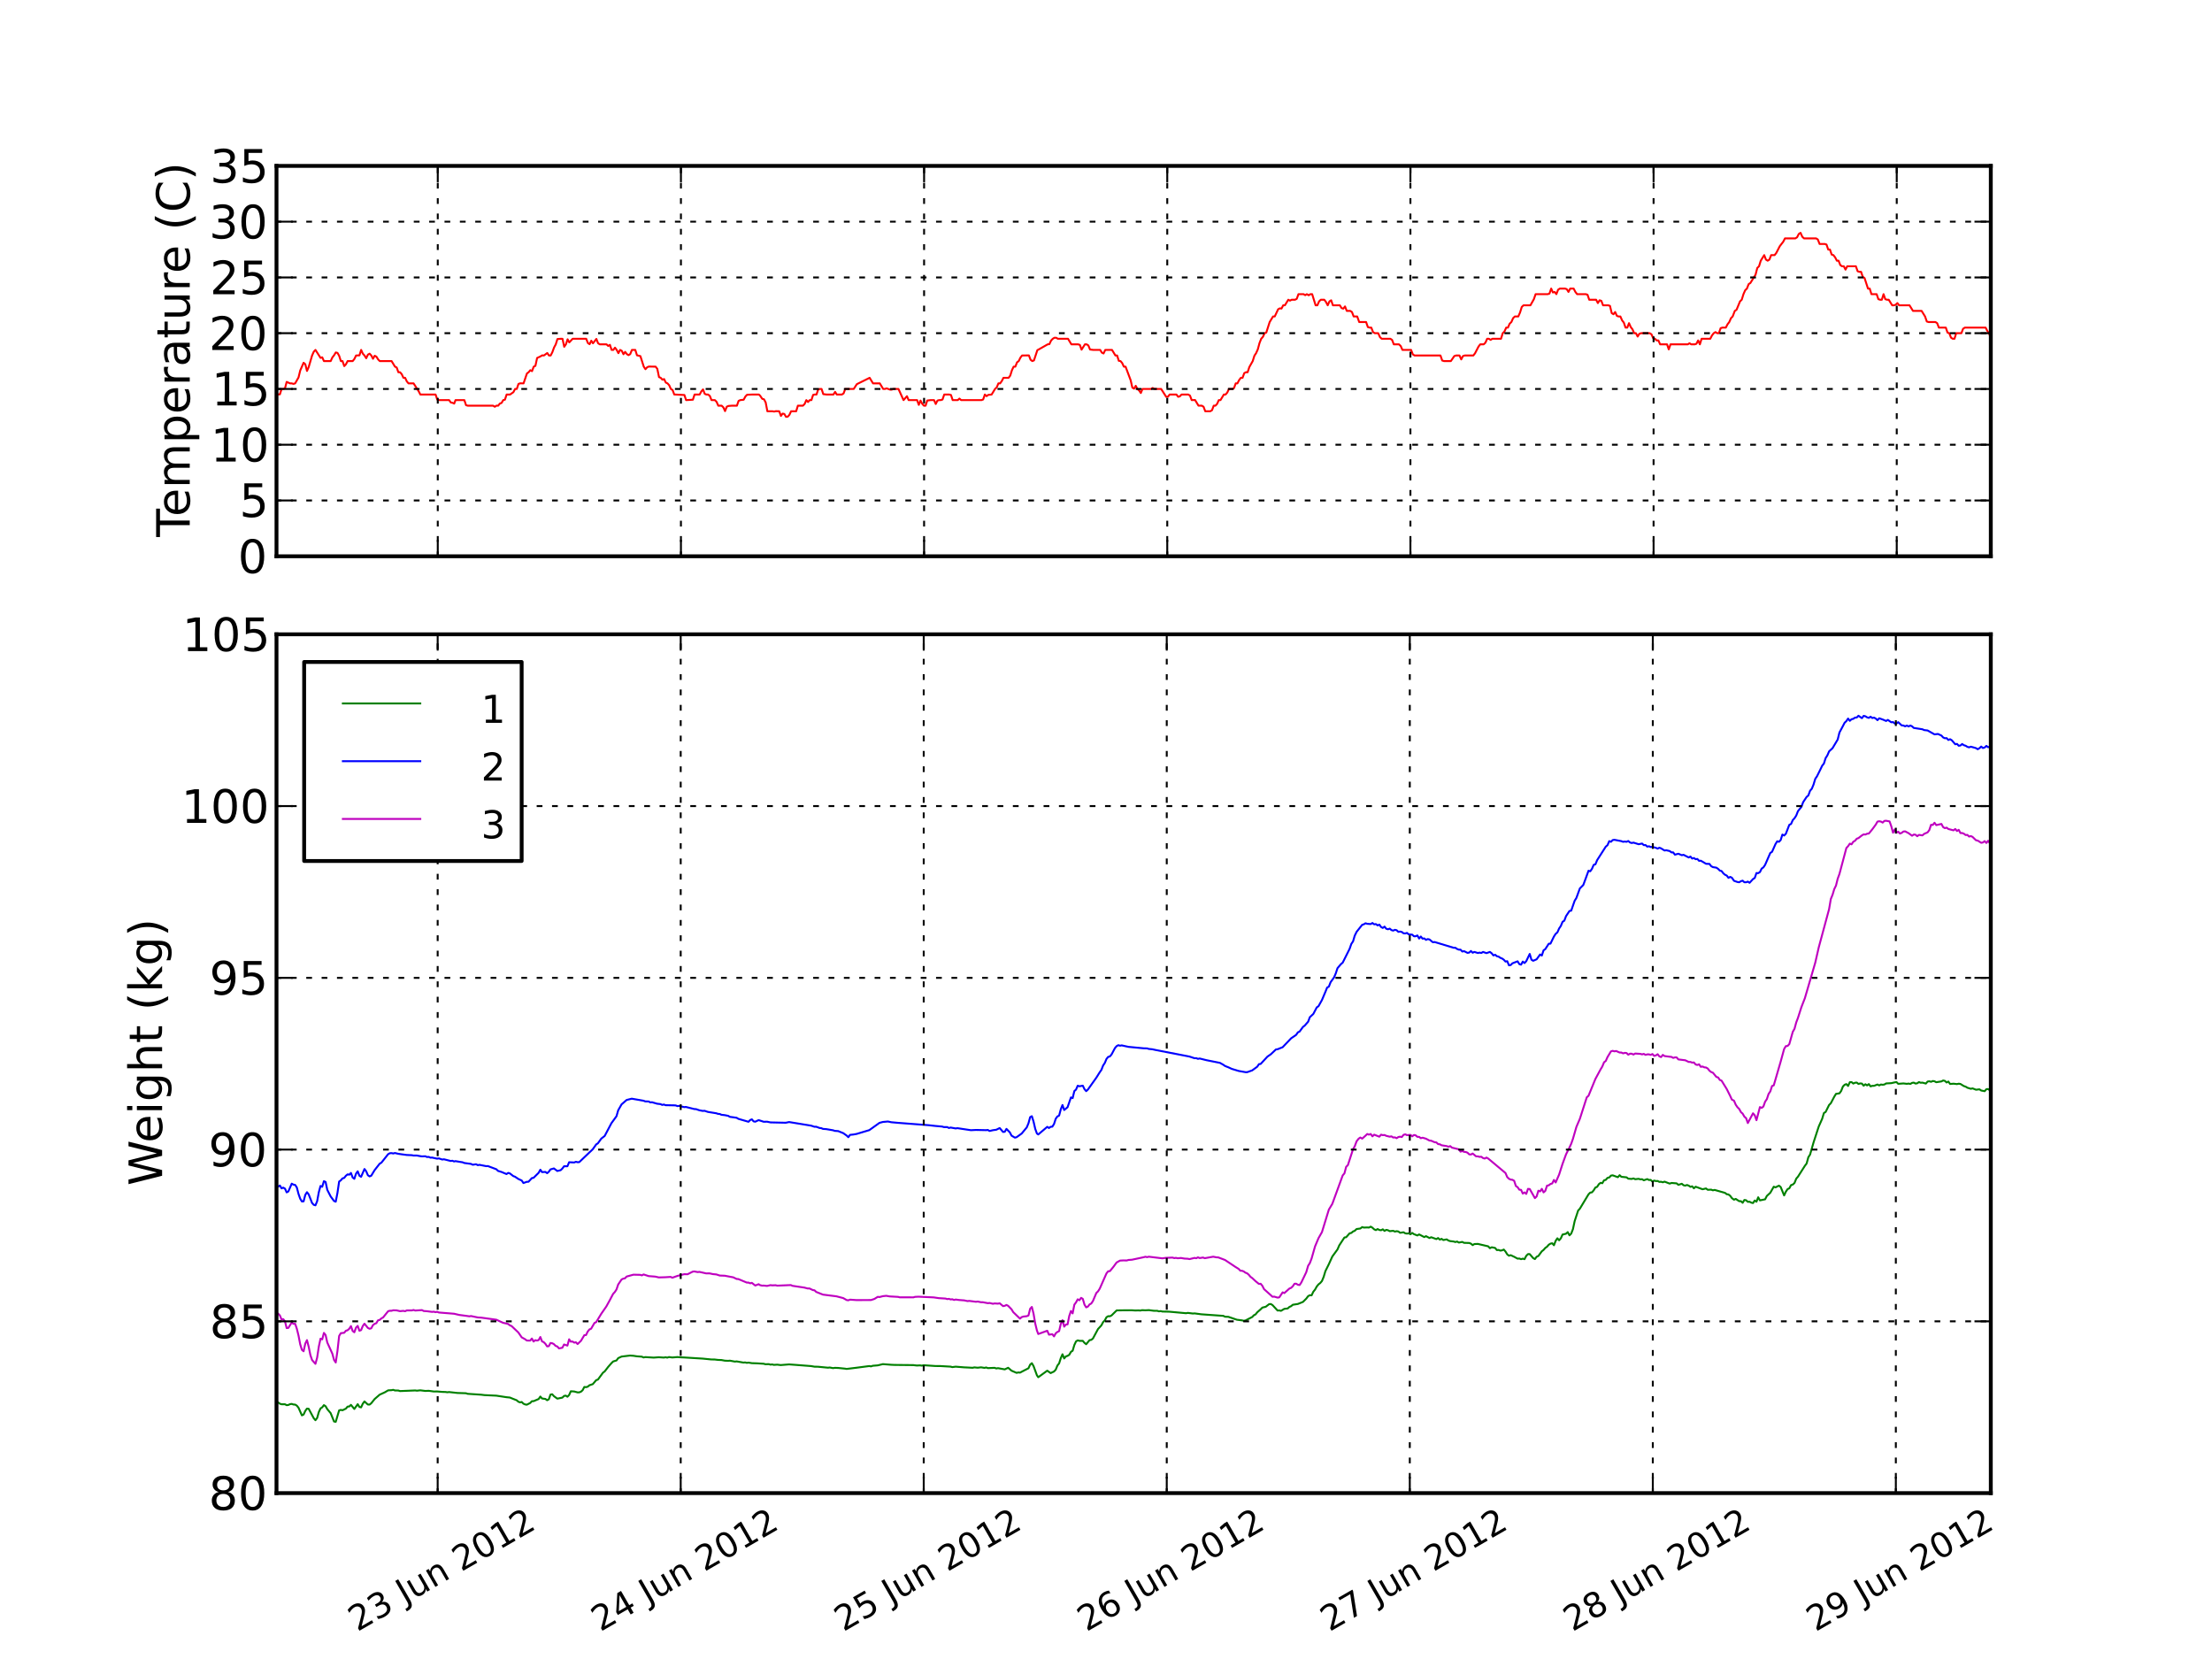 <?xml version="1.0" encoding="UTF-8" standalone="no"?>
<!DOCTYPE svg PUBLIC "-//W3C//DTD SVG 1.1//EN" "http://www.w3.org/Graphics/SVG/1.1/DTD/svg11.dtd">
<!-- Created with matplotlib (http://matplotlib.sourceforge.net/) -->
<svg height="432pt" version="1.1" viewBox="0 0 576 432" width="576pt" xmlns="http://www.w3.org/2000/svg" xmlns:xlink="http://www.w3.org/1999/xlink">
 <defs>
  <style type="text/css">
*{stroke-linecap:square;stroke-linejoin:round;}
  </style>
 </defs>
 <g id="figure_1">
  <g id="patch_1">
   <path d=" M0 432 L576 432 L576 0 L0 0 z " style="fill:#ffffff;"/>
  </g>
  <g id="axes_1">
   <g id="patch_2">
    <path d=" M72 144.847 L518.4 144.847 L518.4 43.2 L72 43.2 z " style="fill:#ffffff;"/>
   </g>
   <g id="line2d_1">
    <path clip-path="url(#pfd6a83a59a)" d=" M72 102.736 L72.882 102.683 L73.323 101.284 L73.765 101.284 L74.205 101.14 L74.649 99.446 L75.531 99.832 L75.971 99.832 L76.412 99.965 L76.854 99.832 L77.735 98.288 L78.178 96.475 L79.057 94.463 L79.501 94.855 L79.941 96.595 L80.383 95.58 L81.266 92.571 L81.706 91.586 L82.147 91.119 L83.47 93.192 L83.91 93.047 L84.352 94.023 L86.111 94.023 L86.552 93.073 L86.991 92.519 L87.433 91.779 L87.877 91.885 L88.317 92.65 L88.758 94.023 L89.197 94.023 L89.638 95.332 L90.077 94.868 L90.519 94.023 L91.839 94.023 L92.28 93.477 L92.719 92.571 L93.6 92.532 L94.04 91.119 L94.481 92.096 L94.92 92.571 L95.363 93.284 L95.803 92.349 L96.246 92.096 L96.686 92.571 L97.126 93.424 L97.565 92.637 L98.006 92.859 L98.449 93.571 L98.888 94.023 L101.967 94.023 L102.85 95.476 L103.291 95.685 L103.732 96.928 L104.172 96.928 L104.613 97.434 L105.052 98.38 L105.493 98.38 L105.931 99.312 L106.373 99.832 L107.696 99.832 L109.018 101.878 L109.462 102.736 L113.423 102.736 L113.865 104.044 L114.306 104.188 L116.949 104.188 L117.39 104.809 L117.831 104.888 L118.274 105.094 L118.617 104.188 L120.916 104.188 L121.357 105.507 L121.799 105.64 L128.4 105.64 L128.841 105.92 L129.282 105.627 L129.721 105.64 L130.163 105.094 L130.602 104.927 L131.044 104.188 L131.485 104.07 L131.926 102.736 L132.806 102.736 L133.688 102.123 L134.127 101.284 L134.568 101.284 L135.009 99.978 L135.451 99.819 L136.331 99.832 L137.213 97.248 L137.654 96.928 L138.094 96.395 L138.536 96.648 L138.977 95.476 L139.417 95.266 L139.861 93.218 L140.744 92.807 L141.184 92.532 L141.625 92.571 L142.511 91.925 L142.95 92.571 L143.391 92.571 L143.831 91.713 L144.278 90.486 L144.718 89.667 L145.158 88.282 L146.038 88.215 L146.478 88.229 L146.919 90.301 L147.36 89.667 L147.8 88.35 L148.242 89.152 L149.122 88.215 L150.003 88.215 L152.644 88.215 L153.086 89.327 L153.528 89.628 L153.969 88.721 L154.409 89.392 L155.295 88.255 L155.737 89.379 L156.178 89.667 L157.942 89.667 L158.384 90.09 L158.823 89.798 L159.264 91.119 L159.705 91.119 L160.145 90.533 L160.585 91.119 L161.026 91.964 L161.467 91.119 L161.909 91.346 L162.35 92.241 L162.79 91.626 L163.229 92.202 L163.67 92.48 L164.109 92.202 L164.551 91.119 L165.431 91.119 L165.872 92.519 L166.754 92.728 L167.635 95.476 L168.076 96.136 L168.52 95.633 L168.96 95.45 L170.724 95.476 L171.164 96.056 L171.607 98.197 L172.048 98.38 L172.487 98.868 L172.93 98.71 L173.37 99.619 L173.812 99.832 L174.254 100.312 L174.693 101.284 L175.135 101.546 L175.576 102.723 L178.219 102.857 L178.659 104.188 L180.423 104.084 L180.864 102.736 L182.185 102.736 L182.626 101.918 L183.068 101.402 L183.51 102.563 L183.953 102.736 L184.393 102.736 L184.835 103.096 L185.276 104.188 L186.157 104.188 L186.597 104.637 L187.039 105.64 L187.92 105.64 L188.361 106.08 L188.802 107.053 L189.243 105.907 L189.685 105.708 L190.566 105.64 L191.887 105.64 L192.329 104.384 L192.77 104.188 L193.652 104.084 L194.094 103.256 L194.534 102.79 L195.855 102.736 L197.616 102.736 L197.937 103.047 L198.497 103.858 L198.939 103.966 L199.38 104.795 L199.822 107.092 L201.146 107.092 L201.587 107.171 L202.028 107.066 L202.91 107.092 L203.351 108.305 L203.795 107.7 L204.235 107.792 L204.678 108.545 L205.118 108.504 L205.558 108.025 L205.999 107.092 L207.322 107.092 L207.763 105.64 L209.085 105.64 L209.527 105.187 L209.967 104.188 L210.407 104.677 L210.849 104.188 L211.29 104.188 L211.731 102.83 L212.171 102.723 L212.611 102.736 L213.053 101.415 L213.494 101.284 L213.935 101.284 L214.376 102.629 L215.256 102.736 L217.019 102.736 L217.459 102.043 L217.898 102.736 L219.22 102.736 L219.662 102.456 L220.104 101.284 L222.309 101.284 L223.115 100.039 L226.453 98.38 L227.337 99.832 L229.099 99.832 L229.982 101.284 L230.438 101.284 L230.866 101.128 L231.749 101.454 L232.191 101.467 L232.633 101.284 L233.956 101.284 L235.281 104.188 L236.165 103.176 L236.605 104.188 L238.811 104.188 L239.253 105.427 L239.696 104.306 L240.136 105.134 L240.578 105.64 L241.018 105.64 L241.46 104.293 L242.342 104.188 L243.225 104.188 L243.664 105.201 L244.108 104.306 L244.549 104.188 L244.99 104.188 L245.431 104.031 L245.873 102.736 L247.194 102.736 L247.635 102.857 L248.075 104.188 L249.397 104.188 L249.838 103.792 L250.279 104.188 L255.573 104.188 L256.014 104.018 L256.456 102.736 L256.897 103.162 L257.336 102.83 L258.217 102.736 L259.1 101.284 L259.539 100.888 L259.981 99.832 L260.421 99.832 L260.862 99.232 L261.301 98.38 L262.625 98.38 L263.064 97.812 L263.508 96.395 L263.948 95.476 L264.389 95.476 L264.829 94.357 L265.271 94.023 L265.713 93.126 L266.153 92.571 L267.918 92.545 L268.359 93.677 L268.801 94.023 L269.243 93.85 L270.126 91.173 L270.47 91 L272.815 89.667 L273.256 89.615 L273.698 88.681 L274.137 88.215 L274.579 87.949 L275.019 87.949 L275.461 88.215 L278.105 88.215 L278.988 89.667 L280.752 89.667 L281.193 89.811 L281.634 91.052 L282.516 89.667 L282.957 89.667 L283.398 89.942 L283.842 91.013 L284.723 91.119 L286.482 91.119 L286.926 91.832 L287.365 92.043 L287.807 91.119 L289.568 91.119 L290.452 92.571 L290.893 92.571 L291.333 93.956 L291.773 94.023 L292.214 94.53 L292.653 95.476 L293.094 95.476 L294.418 99 L294.861 100.928 L295.301 101.206 L295.743 100.466 L296.185 101.284 L296.625 101.68 L297.068 102.336 L297.507 101.284 L299.713 101.284 L300.154 101.035 L300.596 101.284 L302.36 101.284 L303.688 103.357 L304.132 103.304 L304.575 102.736 L306.341 102.736 L306.785 103.317 L307.224 103.216 L307.668 102.736 L309.432 102.736 L309.874 103.016 L310.313 104.188 L311.194 104.162 L312.079 105.627 L312.962 105.64 L313.405 105.92 L313.845 107.092 L315.167 107.092 L315.608 106.818 L316.049 105.64 L316.489 105.64 L316.93 105.174 L317.369 104.188 L317.809 104.188 L318.691 102.736 L319.13 102.736 L319.574 102.221 L320.014 101.284 L320.895 101.284 L321.336 101.062 L321.779 99.832 L322.218 99.832 L322.678 98.948 L323.117 98.38 L323.558 98.38 L323.998 97.168 L324.439 96.928 L324.881 96.928 L325.324 95.58 L326.206 94.023 L326.646 92.624 L327.086 91.964 L327.529 90.973 L327.97 89.34 L328.414 88.215 L328.857 87.722 L329.296 86.763 L329.737 86.606 L330.618 83.859 L331.5 82.407 L331.942 82.407 L332.822 80.532 L333.264 80.295 L333.704 80.347 L334.146 79.502 L334.586 79.489 L335.468 78.05 L335.908 78.286 L336.35 78.05 L337.229 78.05 L337.67 77.815 L338.113 76.598 L339.442 76.598 L339.884 76.865 L340.296 76.598 L340.781 76.889 L341.231 76.598 L341.682 76.598 L342.583 79.502 L343.034 79.502 L343.485 78.486 L343.935 78.05 L344.834 78.05 L345.284 78.631 L345.735 79.502 L346.185 78.486 L346.635 78.196 L347.086 79.502 L348.89 79.502 L349.34 80.229 L349.79 80.374 L350.241 79.793 L350.691 80.955 L351.591 80.955 L352.041 81.245 L352.492 82.407 L353.411 82.407 L353.934 83.859 L355.733 83.859 L356.184 85.166 L356.634 85.311 L357.086 85.311 L357.536 86.473 L357.986 86.763 L358.886 86.763 L359.336 87.779 L359.787 88.215 L362.042 88.215 L362.492 88.505 L362.942 89.667 L364.292 89.667 L364.742 90.103 L365.193 91.119 L367.447 91.119 L367.898 92.281 L368.348 92.571 L375.095 92.571 L375.546 93.878 L375.997 94.023 L377.799 94.023 L378.701 92.717 L379.15 92.571 L380.05 92.571 L380.5 93.588 L380.951 92.717 L381.401 92.571 L383.65 92.571 L384.1 91.991 L385.001 90.248 L385.451 89.667 L386.35 89.667 L386.8 89.232 L387.251 88.215 L387.702 88.215 L388.153 88.505 L388.603 88.215 L390.858 88.215 L391.308 86.763 L391.758 86.327 L392.208 85.311 L392.659 85.311 L393.11 84.294 L393.56 83.859 L394.01 82.842 L394.46 82.407 L395.362 82.407 L395.812 81.39 L396.263 79.938 L396.714 79.502 L398.517 79.502 L399.418 77.905 L399.868 76.598 L403.024 76.598 L403.475 76.453 L403.925 75.146 L404.375 76.163 L404.826 76.017 L405.277 76.598 L405.727 75.437 L406.177 75.146 L407.526 75.146 L407.976 75.291 L408.426 76.017 L408.877 75.146 L409.776 75.146 L410.226 76.017 L410.677 76.598 L412.931 76.598 L413.383 76.743 L413.833 78.05 L415.632 78.05 L416.082 78.922 L416.533 78.196 L416.982 78.341 L417.433 79.502 L418.785 79.502 L419.236 79.648 L419.686 81.535 L420.137 81.826 L420.587 81.245 L421.037 82.261 L421.488 82.407 L421.94 82.407 L422.39 83.423 L422.84 84.004 L423.29 85.311 L423.741 85.311 L424.192 84.149 L424.642 85.166 L425.092 85.747 L425.542 86.763 L425.992 86.763 L426.442 87.634 L426.892 86.908 L427.342 86.763 L429.591 86.763 L430.041 87.053 L430.492 88.07 L430.943 88.215 L431.393 88.651 L431.844 88.651 L432.294 89.667 L434.094 89.667 L434.544 90.974 L434.995 89.667 L439.493 89.667 L439.943 89.377 L440.393 89.667 L441.293 89.667 L441.742 89.522 L442.193 88.651 L442.643 89.667 L443.094 88.215 L445.348 88.215 L445.799 87.344 L446.249 86.763 L446.698 86.473 L447.148 86.763 L447.598 86.763 L448.048 85.456 L448.499 85.311 L449.401 85.311 L449.851 84.44 L450.301 83.859 L450.751 82.842 L451.18 82.407 L451.742 80.955 L452.192 80.664 L453.093 78.486 L453.543 78.05 L453.993 76.598 L454.444 75.582 L454.894 75.146 L455.345 73.984 L455.795 73.694 L457.146 71.516 L457.596 69.773 L458.046 69.338 L458.497 67.886 L459.397 66.434 L459.847 67.595 L460.299 67.886 L460.75 67.595 L461.2 66.434 L462.1 66.434 L462.549 65.853 L463.45 64.11 L464.35 62.949 L464.801 62.077 L467.506 62.077 L467.957 61.787 L468.407 60.916 L468.857 60.625 L469.307 61.642 L469.758 62.077 L472.914 62.077 L473.365 62.368 L473.815 63.529 L475.164 63.529 L475.614 63.675 L476.065 64.981 L476.516 64.981 L476.966 66.288 L477.416 66.434 L477.866 67.014 L478.316 67.886 L478.76 67.886 L479.218 69.047 L479.668 69.338 L480.118 69.338 L480.568 70.209 L481.018 69.338 L483.267 69.338 L483.725 70.629 L484.168 70.79 L484.619 70.79 L485.07 72.097 L485.52 72.387 L486.42 75.146 L486.87 75.146 L487.32 76.598 L488.673 76.598 L489.123 77.905 L489.573 78.05 L490.023 78.05 L490.474 76.598 L490.924 77.905 L491.374 78.05 L491.824 78.05 L492.724 79.502 L493.175 79.502 L493.626 79.357 L494.076 78.922 L494.527 79.502 L497.232 79.502 L498.133 80.955 L500.382 80.955 L501.283 82.407 L501.733 83.714 L502.183 83.859 L503.982 83.859 L504.432 84.149 L504.883 85.311 L506.686 85.311 L507.137 86.618 L507.587 86.763 L508.037 87.925 L508.487 88.215 L508.939 88.215 L509.389 86.763 L510.738 86.763 L511.189 85.601 L511.639 85.311 L517.049 85.311 L517.5 86.182 L517.95 86.763 L518.4 88.07 L518.4 88.07" style="fill:none;stroke:#ff0000;stroke-width:0.5;"/>
   </g>
   <g id="matplotlib.axis_1">
    <g id="xtick_1">
     <g id="line2d_2">
      <path clip-path="url(#pfd6a83a59a)" d=" M113.994 144.847 L113.994 43.2" style="fill:none;stroke:#000000;stroke-dasharray:1,3;stroke-dashoffset:0.0;stroke-linecap:butt;stroke-width:0.5;"/>
     </g>
     <g id="line2d_3">
      <defs>
       <path d=" M0 0 L0 -4" id="mb3608525f6"/>
      </defs>
      <g>
       <use style="stroke:#000000;stroke-linecap:butt;stroke-width:0.5;" x="113.994" xlink:href="#mb3608525f6" y="144.847"/>
      </g>
     </g>
     <g id="line2d_4">
      <defs>
       <path d=" M0 0 L0 4" id="m2b70b2d34c"/>
      </defs>
      <g>
       <use style="stroke:#000000;stroke-linecap:butt;stroke-width:0.5;" x="113.994" xlink:href="#m2b70b2d34c" y="43.2"/>
      </g>
     </g>
    </g>
    <g id="xtick_2">
     <g id="line2d_5">
      <path clip-path="url(#pfd6a83a59a)" d=" M177.313 144.847 L177.313 43.2" style="fill:none;stroke:#000000;stroke-dasharray:1,3;stroke-dashoffset:0.0;stroke-linecap:butt;stroke-width:0.5;"/>
     </g>
     <g id="line2d_6">
      <defs>
       <path d=" M0 0 L0 -4" id="mb3608525f6"/>
      </defs>
      <g>
       <use style="stroke:#000000;stroke-linecap:butt;stroke-width:0.5;" x="177.313" xlink:href="#mb3608525f6" y="144.847"/>
      </g>
     </g>
     <g id="line2d_7">
      <defs>
       <path d=" M0 0 L0 4" id="m2b70b2d34c"/>
      </defs>
      <g>
       <use style="stroke:#000000;stroke-linecap:butt;stroke-width:0.5;" x="177.313" xlink:href="#m2b70b2d34c" y="43.2"/>
      </g>
     </g>
    </g>
    <g id="xtick_3">
     <g id="line2d_8">
      <path clip-path="url(#pfd6a83a59a)" d=" M240.632 144.847 L240.632 43.2" style="fill:none;stroke:#000000;stroke-dasharray:1,3;stroke-dashoffset:0.0;stroke-linecap:butt;stroke-width:0.5;"/>
     </g>
     <g id="line2d_9">
      <defs>
       <path d=" M0 0 L0 -4" id="mb3608525f6"/>
      </defs>
      <g>
       <use style="stroke:#000000;stroke-linecap:butt;stroke-width:0.5;" x="240.632" xlink:href="#mb3608525f6" y="144.847"/>
      </g>
     </g>
     <g id="line2d_10">
      <defs>
       <path d=" M0 0 L0 4" id="m2b70b2d34c"/>
      </defs>
      <g>
       <use style="stroke:#000000;stroke-linecap:butt;stroke-width:0.5;" x="240.632" xlink:href="#m2b70b2d34c" y="43.2"/>
      </g>
     </g>
    </g>
    <g id="xtick_4">
     <g id="line2d_11">
      <path clip-path="url(#pfd6a83a59a)" d=" M303.951 144.847 L303.951 43.2" style="fill:none;stroke:#000000;stroke-dasharray:1,3;stroke-dashoffset:0.0;stroke-linecap:butt;stroke-width:0.5;"/>
     </g>
     <g id="line2d_12">
      <defs>
       <path d=" M0 0 L0 -4" id="mb3608525f6"/>
      </defs>
      <g>
       <use style="stroke:#000000;stroke-linecap:butt;stroke-width:0.5;" x="303.951" xlink:href="#mb3608525f6" y="144.847"/>
      </g>
     </g>
     <g id="line2d_13">
      <defs>
       <path d=" M0 0 L0 4" id="m2b70b2d34c"/>
      </defs>
      <g>
       <use style="stroke:#000000;stroke-linecap:butt;stroke-width:0.5;" x="303.951" xlink:href="#m2b70b2d34c" y="43.2"/>
      </g>
     </g>
    </g>
    <g id="xtick_5">
     <g id="line2d_14">
      <path clip-path="url(#pfd6a83a59a)" d=" M367.27 144.847 L367.27 43.2" style="fill:none;stroke:#000000;stroke-dasharray:1,3;stroke-dashoffset:0.0;stroke-linecap:butt;stroke-width:0.5;"/>
     </g>
     <g id="line2d_15">
      <defs>
       <path d=" M0 0 L0 -4" id="mb3608525f6"/>
      </defs>
      <g>
       <use style="stroke:#000000;stroke-linecap:butt;stroke-width:0.5;" x="367.27" xlink:href="#mb3608525f6" y="144.847"/>
      </g>
     </g>
     <g id="line2d_16">
      <defs>
       <path d=" M0 0 L0 4" id="m2b70b2d34c"/>
      </defs>
      <g>
       <use style="stroke:#000000;stroke-linecap:butt;stroke-width:0.5;" x="367.27" xlink:href="#m2b70b2d34c" y="43.2"/>
      </g>
     </g>
    </g>
    <g id="xtick_6">
     <g id="line2d_17">
      <path clip-path="url(#pfd6a83a59a)" d=" M430.589 144.847 L430.589 43.2" style="fill:none;stroke:#000000;stroke-dasharray:1,3;stroke-dashoffset:0.0;stroke-linecap:butt;stroke-width:0.5;"/>
     </g>
     <g id="line2d_18">
      <defs>
       <path d=" M0 0 L0 -4" id="mb3608525f6"/>
      </defs>
      <g>
       <use style="stroke:#000000;stroke-linecap:butt;stroke-width:0.5;" x="430.589" xlink:href="#mb3608525f6" y="144.847"/>
      </g>
     </g>
     <g id="line2d_19">
      <defs>
       <path d=" M0 0 L0 4" id="m2b70b2d34c"/>
      </defs>
      <g>
       <use style="stroke:#000000;stroke-linecap:butt;stroke-width:0.5;" x="430.589" xlink:href="#m2b70b2d34c" y="43.2"/>
      </g>
     </g>
    </g>
    <g id="xtick_7">
     <g id="line2d_20">
      <path clip-path="url(#pfd6a83a59a)" d=" M493.908 144.847 L493.908 43.2" style="fill:none;stroke:#000000;stroke-dasharray:1,3;stroke-dashoffset:0.0;stroke-linecap:butt;stroke-width:0.5;"/>
     </g>
     <g id="line2d_21">
      <defs>
       <path d=" M0 0 L0 -4" id="mb3608525f6"/>
      </defs>
      <g>
       <use style="stroke:#000000;stroke-linecap:butt;stroke-width:0.5;" x="493.908" xlink:href="#mb3608525f6" y="144.847"/>
      </g>
     </g>
     <g id="line2d_22">
      <defs>
       <path d=" M0 0 L0 4" id="m2b70b2d34c"/>
      </defs>
      <g>
       <use style="stroke:#000000;stroke-linecap:butt;stroke-width:0.5;" x="493.908" xlink:href="#m2b70b2d34c" y="43.2"/>
      </g>
     </g>
    </g>
   </g>
   <g id="matplotlib.axis_2">
    <g id="ytick_1">
     <g id="line2d_23">
      <path clip-path="url(#pfd6a83a59a)" d=" M72 144.847 L518.4 144.847" style="fill:none;stroke:#000000;stroke-dasharray:1,3;stroke-dashoffset:0.0;stroke-linecap:butt;stroke-width:0.5;"/>
     </g>
     <g id="line2d_24">
      <defs>
       <path d=" M0 0 L4 0" id="mf6f51d933e"/>
      </defs>
      <g>
       <use style="stroke:#000000;stroke-linecap:butt;stroke-width:0.5;" x="72.0" xlink:href="#mf6f51d933e" y="144.847"/>
      </g>
     </g>
     <g id="line2d_25">
      <defs>
       <path d=" M0 0 L-4 0" id="md2dc188fb6"/>
      </defs>
      <g>
       <use style="stroke:#000000;stroke-linecap:butt;stroke-width:0.5;" x="518.4" xlink:href="#md2dc188fb6" y="144.847"/>
      </g>
     </g>
     <g id="text_1">
      <!-- 0 -->
      <defs>
       <path d=" M31.781 66.406 Q24.172 66.406 20.328 58.906 Q16.5 51.422 16.5 36.375 Q16.5 21.391 20.328 13.891 Q24.172 6.391 31.781 6.391 Q39.453 6.391 43.281 13.891 Q47.125 21.391 47.125 36.375 Q47.125 51.422 43.281 58.906 Q39.453 66.406 31.781 66.406 M31.781 74.219 Q44.047 74.219 50.516 64.516 Q56.984 54.828 56.984 36.375 Q56.984 17.969 50.516 8.266 Q44.047 -1.422 31.781 -1.422 Q19.531 -1.422 13.062 8.266 Q6.594 17.969 6.594 36.375 Q6.594 54.828 13.062 64.516 Q19.531 74.219 31.781 74.219" id="BitstreamVeraSans-Roman-30"/>
      </defs>
      <g transform="translate(61.953 149.215)scale(0.12 -0.12)">
       <use xlink:href="#BitstreamVeraSans-Roman-30"/>
      </g>
     </g>
    </g>
    <g id="ytick_2">
     <g id="line2d_26">
      <path clip-path="url(#pfd6a83a59a)" d=" M72 130.326 L518.4 130.326" style="fill:none;stroke:#000000;stroke-dasharray:1,3;stroke-dashoffset:0.0;stroke-linecap:butt;stroke-width:0.5;"/>
     </g>
     <g id="line2d_27">
      <defs>
       <path d=" M0 0 L4 0" id="mf6f51d933e"/>
      </defs>
      <g>
       <use style="stroke:#000000;stroke-linecap:butt;stroke-width:0.5;" x="72.0" xlink:href="#mf6f51d933e" y="130.326"/>
      </g>
     </g>
     <g id="line2d_28">
      <defs>
       <path d=" M0 0 L-4 0" id="md2dc188fb6"/>
      </defs>
      <g>
       <use style="stroke:#000000;stroke-linecap:butt;stroke-width:0.5;" x="518.4" xlink:href="#md2dc188fb6" y="130.326"/>
      </g>
     </g>
     <g id="text_2">
      <!-- 5 -->
      <defs>
       <path d=" M10.797 72.906 L49.516 72.906 L49.516 64.594 L19.828 64.594 L19.828 46.734 Q21.969 47.469 24.109 47.828 Q26.266 48.188 28.422 48.188 Q40.625 48.188 47.75 41.5 Q54.891 34.812 54.891 23.391 Q54.891 11.625 47.562 5.094 Q40.234 -1.422 26.906 -1.422 Q22.312 -1.422 17.547 -0.641 Q12.797 0.141 7.719 1.703 L7.719 11.625 Q12.109 9.234 16.797 8.062 Q21.484 6.891 26.703 6.891 Q35.156 6.891 40.078 11.328 Q45.016 15.766 45.016 23.391 Q45.016 31 40.078 35.438 Q35.156 39.891 26.703 39.891 Q22.75 39.891 18.812 39.016 Q14.891 38.141 10.797 36.281 z " id="BitstreamVeraSans-Roman-35"/>
      </defs>
      <g transform="translate(62.339 134.615)scale(0.12 -0.12)">
       <use xlink:href="#BitstreamVeraSans-Roman-35"/>
      </g>
     </g>
    </g>
    <g id="ytick_3">
     <g id="line2d_29">
      <path clip-path="url(#pfd6a83a59a)" d=" M72 115.805 L518.4 115.805" style="fill:none;stroke:#000000;stroke-dasharray:1,3;stroke-dashoffset:0.0;stroke-linecap:butt;stroke-width:0.5;"/>
     </g>
     <g id="line2d_30">
      <defs>
       <path d=" M0 0 L4 0" id="mf6f51d933e"/>
      </defs>
      <g>
       <use style="stroke:#000000;stroke-linecap:butt;stroke-width:0.5;" x="72.0" xlink:href="#mf6f51d933e" y="115.805"/>
      </g>
     </g>
     <g id="line2d_31">
      <defs>
       <path d=" M0 0 L-4 0" id="md2dc188fb6"/>
      </defs>
      <g>
       <use style="stroke:#000000;stroke-linecap:butt;stroke-width:0.5;" x="518.4" xlink:href="#md2dc188fb6" y="115.805"/>
      </g>
     </g>
     <g id="text_3">
      <!-- 10 -->
      <defs>
       <path d=" M12.406 8.297 L28.516 8.297 L28.516 63.922 L10.984 60.406 L10.984 69.391 L28.422 72.906 L38.281 72.906 L38.281 8.297 L54.391 8.297 L54.391 0 L12.406 0 z " id="BitstreamVeraSans-Roman-31"/>
      </defs>
      <g transform="translate(54.845 120.173)scale(0.12 -0.12)">
       <use xlink:href="#BitstreamVeraSans-Roman-31"/>
       <use x="63.623" xlink:href="#BitstreamVeraSans-Roman-30"/>
      </g>
     </g>
    </g>
    <g id="ytick_4">
     <g id="line2d_32">
      <path clip-path="url(#pfd6a83a59a)" d=" M72 101.284 L518.4 101.284" style="fill:none;stroke:#000000;stroke-dasharray:1,3;stroke-dashoffset:0.0;stroke-linecap:butt;stroke-width:0.5;"/>
     </g>
     <g id="line2d_33">
      <defs>
       <path d=" M0 0 L4 0" id="mf6f51d933e"/>
      </defs>
      <g>
       <use style="stroke:#000000;stroke-linecap:butt;stroke-width:0.5;" x="72.0" xlink:href="#mf6f51d933e" y="101.284"/>
      </g>
     </g>
     <g id="line2d_34">
      <defs>
       <path d=" M0 0 L-4 0" id="md2dc188fb6"/>
      </defs>
      <g>
       <use style="stroke:#000000;stroke-linecap:butt;stroke-width:0.5;" x="518.4" xlink:href="#md2dc188fb6" y="101.284"/>
      </g>
     </g>
     <g id="text_4">
      <!-- 15 -->
      <g transform="translate(55.096 105.573)scale(0.12 -0.12)">
       <use xlink:href="#BitstreamVeraSans-Roman-31"/>
       <use x="63.623" xlink:href="#BitstreamVeraSans-Roman-35"/>
      </g>
     </g>
    </g>
    <g id="ytick_5">
     <g id="line2d_35">
      <path clip-path="url(#pfd6a83a59a)" d=" M72 86.763 L518.4 86.763" style="fill:none;stroke:#000000;stroke-dasharray:1,3;stroke-dashoffset:0.0;stroke-linecap:butt;stroke-width:0.5;"/>
     </g>
     <g id="line2d_36">
      <defs>
       <path d=" M0 0 L4 0" id="mf6f51d933e"/>
      </defs>
      <g>
       <use style="stroke:#000000;stroke-linecap:butt;stroke-width:0.5;" x="72.0" xlink:href="#mf6f51d933e" y="86.763"/>
      </g>
     </g>
     <g id="line2d_37">
      <defs>
       <path d=" M0 0 L-4 0" id="md2dc188fb6"/>
      </defs>
      <g>
       <use style="stroke:#000000;stroke-linecap:butt;stroke-width:0.5;" x="518.4" xlink:href="#md2dc188fb6" y="86.763"/>
      </g>
     </g>
     <g id="text_5">
      <!-- 20 -->
      <defs>
       <path d=" M19.188 8.297 L53.609 8.297 L53.609 0 L7.328 0 L7.328 8.297 Q12.938 14.109 22.625 23.891 Q32.328 33.688 34.812 36.531 Q39.547 41.844 41.422 45.531 Q43.312 49.219 43.312 52.781 Q43.312 58.594 39.234 62.25 Q35.156 65.922 28.609 65.922 Q23.969 65.922 18.812 64.312 Q13.672 62.703 7.812 59.422 L7.812 69.391 Q13.766 71.781 18.938 73 Q24.125 74.219 28.422 74.219 Q39.75 74.219 46.484 68.547 Q53.219 62.891 53.219 53.422 Q53.219 48.922 51.531 44.891 Q49.859 40.875 45.406 35.406 Q44.188 33.984 37.641 27.219 Q31.109 20.453 19.188 8.297" id="BitstreamVeraSans-Roman-32"/>
      </defs>
      <g transform="translate(54.406 91.131)scale(0.12 -0.12)">
       <use xlink:href="#BitstreamVeraSans-Roman-32"/>
       <use x="63.623" xlink:href="#BitstreamVeraSans-Roman-30"/>
      </g>
     </g>
    </g>
    <g id="ytick_6">
     <g id="line2d_38">
      <path clip-path="url(#pfd6a83a59a)" d=" M72 72.242 L518.4 72.242" style="fill:none;stroke:#000000;stroke-dasharray:1,3;stroke-dashoffset:0.0;stroke-linecap:butt;stroke-width:0.5;"/>
     </g>
     <g id="line2d_39">
      <defs>
       <path d=" M0 0 L4 0" id="mf6f51d933e"/>
      </defs>
      <g>
       <use style="stroke:#000000;stroke-linecap:butt;stroke-width:0.5;" x="72.0" xlink:href="#mf6f51d933e" y="72.242"/>
      </g>
     </g>
     <g id="line2d_40">
      <defs>
       <path d=" M0 0 L-4 0" id="md2dc188fb6"/>
      </defs>
      <g>
       <use style="stroke:#000000;stroke-linecap:butt;stroke-width:0.5;" x="518.4" xlink:href="#md2dc188fb6" y="72.242"/>
      </g>
     </g>
     <g id="text_6">
      <!-- 25 -->
      <g transform="translate(54.657 76.61)scale(0.12 -0.12)">
       <use xlink:href="#BitstreamVeraSans-Roman-32"/>
       <use x="63.623" xlink:href="#BitstreamVeraSans-Roman-35"/>
      </g>
     </g>
    </g>
    <g id="ytick_7">
     <g id="line2d_41">
      <path clip-path="url(#pfd6a83a59a)" d=" M72 57.721 L518.4 57.721" style="fill:none;stroke:#000000;stroke-dasharray:1,3;stroke-dashoffset:0.0;stroke-linecap:butt;stroke-width:0.5;"/>
     </g>
     <g id="line2d_42">
      <defs>
       <path d=" M0 0 L4 0" id="mf6f51d933e"/>
      </defs>
      <g>
       <use style="stroke:#000000;stroke-linecap:butt;stroke-width:0.5;" x="72.0" xlink:href="#mf6f51d933e" y="57.721"/>
      </g>
     </g>
     <g id="line2d_43">
      <defs>
       <path d=" M0 0 L-4 0" id="md2dc188fb6"/>
      </defs>
      <g>
       <use style="stroke:#000000;stroke-linecap:butt;stroke-width:0.5;" x="518.4" xlink:href="#md2dc188fb6" y="57.721"/>
      </g>
     </g>
     <g id="text_7">
      <!-- 30 -->
      <defs>
       <path d=" M40.578 39.312 Q47.656 37.797 51.625 33 Q55.609 28.219 55.609 21.188 Q55.609 10.406 48.188 4.484 Q40.766 -1.422 27.094 -1.422 Q22.516 -1.422 17.656 -0.516 Q12.797 0.391 7.625 2.203 L7.625 11.719 Q11.719 9.328 16.594 8.109 Q21.484 6.891 26.812 6.891 Q36.078 6.891 40.938 10.547 Q45.797 14.203 45.797 21.188 Q45.797 27.641 41.281 31.266 Q36.766 34.906 28.719 34.906 L20.219 34.906 L20.219 43.016 L29.109 43.016 Q36.375 43.016 40.234 45.922 Q44.094 48.828 44.094 54.297 Q44.094 59.906 40.109 62.906 Q36.141 65.922 28.719 65.922 Q24.656 65.922 20.016 65.031 Q15.375 64.156 9.812 62.312 L9.812 71.094 Q15.438 72.656 20.344 73.438 Q25.25 74.219 29.594 74.219 Q40.828 74.219 47.359 69.109 Q53.906 64.016 53.906 55.328 Q53.906 49.266 50.438 45.094 Q46.969 40.922 40.578 39.312" id="BitstreamVeraSans-Roman-33"/>
      </defs>
      <g transform="translate(54.442 62.089)scale(0.12 -0.12)">
       <use xlink:href="#BitstreamVeraSans-Roman-33"/>
       <use x="63.623" xlink:href="#BitstreamVeraSans-Roman-30"/>
      </g>
     </g>
    </g>
    <g id="ytick_8">
     <g id="line2d_44">
      <path clip-path="url(#pfd6a83a59a)" d=" M72 43.2 L518.4 43.2" style="fill:none;stroke:#000000;stroke-dasharray:1,3;stroke-dashoffset:0.0;stroke-linecap:butt;stroke-width:0.5;"/>
     </g>
     <g id="line2d_45">
      <defs>
       <path d=" M0 0 L4 0" id="mf6f51d933e"/>
      </defs>
      <g>
       <use style="stroke:#000000;stroke-linecap:butt;stroke-width:0.5;" x="72.0" xlink:href="#mf6f51d933e" y="43.2"/>
      </g>
     </g>
     <g id="line2d_46">
      <defs>
       <path d=" M0 0 L-4 0" id="md2dc188fb6"/>
      </defs>
      <g>
       <use style="stroke:#000000;stroke-linecap:butt;stroke-width:0.5;" x="518.4" xlink:href="#md2dc188fb6" y="43.2"/>
      </g>
     </g>
     <g id="text_8">
      <!-- 35 -->
      <g transform="translate(54.693 47.568)scale(0.12 -0.12)">
       <use xlink:href="#BitstreamVeraSans-Roman-33"/>
       <use x="63.623" xlink:href="#BitstreamVeraSans-Roman-35"/>
      </g>
     </g>
    </g>
    <g id="text_9">
     <!-- Temperature (C) -->
     <defs>
      <path id="BitstreamVeraSans-Roman-20"/>
      <path d=" M41.109 46.297 Q39.594 47.172 37.812 47.578 Q36.031 48 33.891 48 Q26.266 48 22.188 43.047 Q18.109 38.094 18.109 28.812 L18.109 0 L9.078 0 L9.078 54.688 L18.109 54.688 L18.109 46.188 Q20.953 51.172 25.484 53.578 Q30.031 56 36.531 56 Q37.453 56 38.578 55.875 Q39.703 55.766 41.062 55.516 z " id="BitstreamVeraSans-Roman-72"/>
      <path d=" M52 44.188 Q55.375 50.25 60.062 53.125 Q64.75 56 71.094 56 Q79.641 56 84.281 50.016 Q88.922 44.047 88.922 33.016 L88.922 0 L79.891 0 L79.891 32.719 Q79.891 40.578 77.094 44.375 Q74.312 48.188 68.609 48.188 Q61.625 48.188 57.562 43.547 Q53.516 38.922 53.516 30.906 L53.516 0 L44.484 0 L44.484 32.719 Q44.484 40.625 41.703 44.406 Q38.922 48.188 33.109 48.188 Q26.219 48.188 22.156 43.531 Q18.109 38.875 18.109 30.906 L18.109 0 L9.078 0 L9.078 54.688 L18.109 54.688 L18.109 46.188 Q21.188 51.219 25.484 53.609 Q29.781 56 35.688 56 Q41.656 56 45.828 52.969 Q50 49.953 52 44.188" id="BitstreamVeraSans-Roman-6d"/>
      <path d=" M8.016 75.875 L15.828 75.875 Q23.141 64.359 26.781 53.312 Q30.422 42.281 30.422 31.391 Q30.422 20.453 26.781 9.375 Q23.141 -1.703 15.828 -13.188 L8.016 -13.188 Q14.5 -2 17.703 9.062 Q20.906 20.125 20.906 31.391 Q20.906 42.672 17.703 53.656 Q14.5 64.656 8.016 75.875" id="BitstreamVeraSans-Roman-29"/>
      <path d=" M-0.297 72.906 L61.375 72.906 L61.375 64.594 L35.5 64.594 L35.5 0 L25.594 0 L25.594 64.594 L-0.297 64.594 z " id="BitstreamVeraSans-Roman-54"/>
      <path d=" M31 75.875 Q24.469 64.656 21.281 53.656 Q18.109 42.672 18.109 31.391 Q18.109 20.125 21.312 9.062 Q24.516 -2 31 -13.188 L23.188 -13.188 Q15.875 -1.703 12.234 9.375 Q8.594 20.453 8.594 31.391 Q8.594 42.281 12.203 53.312 Q15.828 64.359 23.188 75.875 z " id="BitstreamVeraSans-Roman-28"/>
      <path d=" M56.203 29.594 L56.203 25.203 L14.891 25.203 Q15.484 15.922 20.484 11.062 Q25.484 6.203 34.422 6.203 Q39.594 6.203 44.453 7.469 Q49.312 8.734 54.109 11.281 L54.109 2.781 Q49.266 0.734 44.188 -0.344 Q39.109 -1.422 33.891 -1.422 Q20.797 -1.422 13.156 6.188 Q5.516 13.812 5.516 26.812 Q5.516 40.234 12.766 48.109 Q20.016 56 32.328 56 Q43.359 56 49.781 48.891 Q56.203 41.797 56.203 29.594 M47.219 32.234 Q47.125 39.594 43.094 43.984 Q39.062 48.391 32.422 48.391 Q24.906 48.391 20.391 44.141 Q15.875 39.891 15.188 32.172 z " id="BitstreamVeraSans-Roman-65"/>
      <path d=" M64.406 67.281 L64.406 56.891 Q59.422 61.531 53.781 63.812 Q48.141 66.109 41.797 66.109 Q29.297 66.109 22.656 58.469 Q16.016 50.828 16.016 36.375 Q16.016 21.969 22.656 14.328 Q29.297 6.688 41.797 6.688 Q48.141 6.688 53.781 8.984 Q59.422 11.281 64.406 15.922 L64.406 5.609 Q59.234 2.094 53.438 0.328 Q47.656 -1.422 41.219 -1.422 Q24.656 -1.422 15.125 8.703 Q5.609 18.844 5.609 36.375 Q5.609 53.953 15.125 64.078 Q24.656 74.219 41.219 74.219 Q47.75 74.219 53.531 72.484 Q59.328 70.75 64.406 67.281" id="BitstreamVeraSans-Roman-43"/>
      <path d=" M18.312 70.219 L18.312 54.688 L36.812 54.688 L36.812 47.703 L18.312 47.703 L18.312 18.016 Q18.312 11.328 20.141 9.422 Q21.969 7.516 27.594 7.516 L36.812 7.516 L36.812 0 L27.594 0 Q17.188 0 13.234 3.875 Q9.281 7.766 9.281 18.016 L9.281 47.703 L2.688 47.703 L2.688 54.688 L9.281 54.688 L9.281 70.219 z " id="BitstreamVeraSans-Roman-74"/>
      <path d=" M8.5 21.578 L8.5 54.688 L17.484 54.688 L17.484 21.922 Q17.484 14.156 20.5 10.266 Q23.531 6.391 29.594 6.391 Q36.859 6.391 41.078 11.031 Q45.312 15.672 45.312 23.688 L45.312 54.688 L54.297 54.688 L54.297 0 L45.312 0 L45.312 8.406 Q42.047 3.422 37.719 1 Q33.406 -1.422 27.688 -1.422 Q18.266 -1.422 13.375 4.438 Q8.5 10.297 8.5 21.578" id="BitstreamVeraSans-Roman-75"/>
      <path d=" M34.281 27.484 Q23.391 27.484 19.188 25 Q14.984 22.516 14.984 16.5 Q14.984 11.719 18.141 8.906 Q21.297 6.109 26.703 6.109 Q34.188 6.109 38.703 11.406 Q43.219 16.703 43.219 25.484 L43.219 27.484 z  M52.203 31.203 L52.203 0 L43.219 0 L43.219 8.297 Q40.141 3.328 35.547 0.953 Q30.953 -1.422 24.312 -1.422 Q15.922 -1.422 10.953 3.297 Q6 8.016 6 15.922 Q6 25.141 12.172 29.828 Q18.359 34.516 30.609 34.516 L43.219 34.516 L43.219 35.406 Q43.219 41.609 39.141 45 Q35.062 48.391 27.688 48.391 Q23 48.391 18.547 47.266 Q14.109 46.141 10.016 43.891 L10.016 52.203 Q14.938 54.109 19.578 55.047 Q24.219 56 28.609 56 Q40.484 56 46.344 49.844 Q52.203 43.703 52.203 31.203" id="BitstreamVeraSans-Roman-61"/>
      <path d=" M18.109 8.203 L18.109 -20.797 L9.078 -20.797 L9.078 54.688 L18.109 54.688 L18.109 46.391 Q20.953 51.266 25.266 53.625 Q29.594 56 35.594 56 Q45.562 56 51.781 48.094 Q58.016 40.188 58.016 27.297 Q58.016 14.406 51.781 6.484 Q45.562 -1.422 35.594 -1.422 Q29.594 -1.422 25.266 0.953 Q20.953 3.328 18.109 8.203 M48.688 27.297 Q48.688 37.203 44.609 42.844 Q40.531 48.484 33.406 48.484 Q26.266 48.484 22.188 42.844 Q18.109 37.203 18.109 27.297 Q18.109 17.391 22.188 11.75 Q26.266 6.109 33.406 6.109 Q40.531 6.109 44.609 11.75 Q48.688 17.391 48.688 27.297" id="BitstreamVeraSans-Roman-70"/>
     </defs>
     <g transform="translate(49.406 139.812)rotate(-90.0)scale(0.12 -0.12)">
      <use xlink:href="#BitstreamVeraSans-Roman-54"/>
      <use x="44.084" xlink:href="#BitstreamVeraSans-Roman-65"/>
      <use x="105.607" xlink:href="#BitstreamVeraSans-Roman-6d"/>
      <use x="203.02" xlink:href="#BitstreamVeraSans-Roman-70"/>
      <use x="266.496" xlink:href="#BitstreamVeraSans-Roman-65"/>
      <use x="328.02" xlink:href="#BitstreamVeraSans-Roman-72"/>
      <use x="369.133" xlink:href="#BitstreamVeraSans-Roman-61"/>
      <use x="430.412" xlink:href="#BitstreamVeraSans-Roman-74"/>
      <use x="469.621" xlink:href="#BitstreamVeraSans-Roman-75"/>
      <use x="533.0" xlink:href="#BitstreamVeraSans-Roman-72"/>
      <use x="571.863" xlink:href="#BitstreamVeraSans-Roman-65"/>
      <use x="633.387" xlink:href="#BitstreamVeraSans-Roman-20"/>
      <use x="665.174" xlink:href="#BitstreamVeraSans-Roman-28"/>
      <use x="704.188" xlink:href="#BitstreamVeraSans-Roman-43"/>
      <use x="774.012" xlink:href="#BitstreamVeraSans-Roman-29"/>
     </g>
    </g>
   </g>
   <g id="patch_3">
    <path d=" M72 43.2 L518.4 43.2" style="fill:none;stroke:#000000;"/>
   </g>
   <g id="patch_4">
    <path d=" M518.4 144.847 L518.4 43.2" style="fill:none;stroke:#000000;"/>
   </g>
   <g id="patch_5">
    <path d=" M72 144.847 L518.4 144.847" style="fill:none;stroke:#000000;"/>
   </g>
   <g id="patch_6">
    <path d=" M72 144.847 L72 43.2" style="fill:none;stroke:#000000;"/>
   </g>
  </g>
  <g id="axes_2">
   <g id="patch_7">
    <path d=" M72 388.8 L518.4 388.8 L518.4 165.176 L72 165.176 z " style="fill:#ffffff;"/>
   </g>
   <g id="line2d_47">
    <path clip-path="url(#p97f0b5ab72)" d=" M72 365.156 L72.439 365.191 L72.881 365.523 L73.323 365.669 L74.204 365.669 L74.647 365.907 L75.087 365.846 L75.529 365.64 L75.968 365.575 L76.409 365.734 L76.851 365.753 L77.293 366.029 L77.732 366.568 L78.614 368.56 L79.053 368.346 L79.497 367.396 L79.936 366.797 L80.379 366.847 L81.701 369.306 L82.141 369.817 L82.584 369.239 L83.024 367.683 L83.464 366.753 L83.904 366.467 L84.345 365.892 L84.784 366.179 L85.224 366.935 L86.103 367.979 L86.983 370.157 L87.425 370.232 L88.308 367.259 L88.748 367.136 L89.188 367.226 L90.067 366.8 L90.509 366.276 L90.948 366.244 L91.388 365.827 L92.268 366.889 L93.147 365.647 L93.588 366.376 L94.028 366.47 L94.469 365.525 L94.907 364.93 L95.79 365.732 L96.232 365.757 L96.672 365.411 L97.551 364.311 L98.873 363.163 L100.192 362.562 L101.072 362.045 L101.951 362 L102.392 361.913 L102.833 362.073 L103.714 362.087 L104.154 362.232 L108.119 362.072 L108.559 362.133 L109.441 362.038 L110.762 362.2 L111.642 362.161 L112.961 362.345 L113.841 362.334 L115.163 362.447 L116.044 362.473 L116.484 362.545 L116.924 362.485 L119.127 362.727 L121.33 362.796 L121.772 362.946 L125.29 363.175 L126.17 363.285 L129.25 363.427 L131.893 363.831 L132.772 363.918 L133.654 364.278 L134.533 364.619 L134.974 365.001 L135.416 365.172 L135.855 365.075 L136.295 365.511 L136.736 365.713 L137.176 365.782 L138.057 365.34 L138.499 364.87 L138.939 364.861 L140.262 364.301 L140.705 363.657 L141.146 364.163 L142.027 364.283 L142.471 364.618 L142.911 364.374 L143.351 363.145 L143.791 363.058 L144.237 363.553 L145.117 364.206 L146.437 363.938 L146.877 363.505 L147.318 363.415 L147.757 363.708 L148.199 363.251 L148.637 362.284 L149.519 362.336 L150.399 362.578 L150.839 362.562 L151.279 362.397 L151.719 362 L152.159 361.163 L152.599 361.212 L153.041 361.093 L153.482 360.719 L154.363 360.427 L155.249 359.383 L155.691 359.245 L157.013 357.447 L157.454 357.12 L158.336 355.976 L159.216 354.961 L159.656 354.528 L160.536 354.257 L160.976 353.655 L161.859 353.246 L162.739 353.14 L164.058 352.982 L164.939 353.043 L165.82 353.179 L167.143 353.278 L167.582 353.484 L168.022 353.385 L170.228 353.516 L171.552 353.421 L172.874 353.509 L173.313 353.425 L173.755 353.524 L174.197 353.374 L175.077 353.484 L176.399 353.375 L177.279 353.446 L178.16 353.482 L183.007 353.78 L185.213 354 L186.094 354.012 L186.975 354.118 L187.856 354.151 L188.737 354.314 L189.619 354.357 L190.059 354.315 L191.38 354.558 L191.82 354.503 L193.585 354.814 L194.026 354.769 L194.466 354.884 L194.906 354.819 L195.786 354.965 L197.106 355.007 L198.869 355.118 L199.31 355.244 L200.192 355.216 L200.633 355.351 L201.074 355.294 L201.515 355.408 L202.397 355.351 L203.278 355.461 L205.484 355.288 L207.247 355.417 L211.213 355.725 L212.093 355.879 L212.974 355.892 L215.617 356.144 L216.057 356.089 L216.938 356.26 L217.378 356.181 L218.257 356.211 L220.021 356.388 L220.462 356.464 L223.031 356.152 L226.367 355.716 L226.807 355.805 L227.25 355.643 L228.572 355.536 L229.894 355.215 L232.101 355.386 L232.984 355.423 L237.837 355.47 L238.718 355.577 L239.603 355.54 L240.043 355.614 L240.484 355.497 L243.569 355.707 L244.894 355.719 L247.537 355.869 L247.977 355.992 L248.859 355.876 L251.062 356.055 L251.944 356.093 L253.266 356.165 L253.707 356.064 L254.589 356.149 L255.471 356.049 L256.354 356.195 L256.795 356.081 L257.233 356.253 L258.996 356.181 L259.435 356.347 L259.876 356.263 L261.637 356.583 L262.519 356.165 L263.401 356.923 L264.722 357.493 L265.164 357.377 L265.605 357.432 L266.486 356.97 L267.809 356.294 L268.249 355.349 L268.692 354.971 L269.134 355.726 L270.015 358.13 L270.36 358.627 L272.703 356.922 L273.585 357.55 L274.466 357.134 L274.906 356.664 L275.348 355.591 L275.788 355.029 L276.227 353.653 L276.669 352.647 L277.111 353.74 L277.55 353.201 L277.99 353.062 L278.433 352.789 L278.873 352.016 L279.314 351.73 L279.755 350.241 L280.195 349.304 L280.636 349.025 L281.077 349.153 L281.959 349.154 L282.399 349.681 L282.84 350.03 L283.724 348.97 L284.165 348.895 L284.604 348.533 L285.923 346.075 L286.806 345.111 L287.245 344.274 L287.687 343.824 L288.126 343.007 L288.565 342.732 L289.005 342.755 L289.447 342.534 L290.771 341.23 L292.971 341.196 L294.737 341.194 L295.619 341.251 L296.5 341.226 L296.943 341.266 L297.382 341.164 L298.264 341.205 L299.145 341.152 L300.469 341.325 L301.35 341.334 L301.791 341.472 L302.232 341.403 L302.672 341.521 L304.446 341.558 L308.859 341.961 L309.3 341.873 L310.621 342.041 L311.061 342.003 L312.828 342.239 L318.554 342.648 L318.993 342.868 L319.876 342.902 L322.079 343.655 L323.418 343.82 L323.858 343.926 L324.299 343.859 L326.065 342.952 L326.504 342.491 L326.944 342.266 L327.387 341.714 L328.272 340.94 L328.714 340.498 L329.594 340.278 L330.474 339.602 L330.914 339.564 L331.356 339.838 L332.677 341.264 L333.118 341.232 L333.558 341.343 L334.44 340.82 L335.322 340.718 L335.761 340.322 L336.203 340.124 L336.642 339.756 L337.965 339.551 L339.294 339.013 L340.147 338.161 L340.631 337.519 L341.082 337.274 L341.532 337.309 L341.982 336.367 L342.433 335.809 L342.883 335.007 L343.334 334.449 L343.784 334.1 L344.233 333.577 L344.682 332.495 L345.132 330.995 L346.033 329.181 L346.933 327.193 L348.285 325.344 L348.736 324.297 L350.086 322.239 L350.536 322.169 L351.435 321.157 L351.885 321.053 L352.336 320.669 L352.763 320.502 L353.254 320.037 L354.227 319.902 L354.712 319.528 L355.126 319.657 L356.026 319.623 L356.476 319.657 L356.927 319.413 L357.377 319.692 L357.827 320.111 L358.277 320.32 L358.726 320.041 L359.176 320.285 L359.627 320.355 L360.078 320.111 L360.528 320.53 L360.979 320.25 L361.43 320.355 L361.88 320.599 L362.78 320.495 L363.23 320.704 L363.68 320.599 L364.13 320.669 L364.579 321.018 L365.48 320.878 L365.931 321.157 L366.382 321.227 L366.832 321.157 L367.283 321.402 L367.733 321.053 L368.183 321.367 L369.082 321.716 L369.531 321.437 L370.881 322.134 L371.33 321.89 L372.229 322.378 L372.679 322.169 L374.028 322.658 L374.477 322.378 L374.927 322.797 L375.377 322.588 L375.828 322.902 L376.728 322.727 L377.179 323.041 L377.629 323.181 L378.53 323.285 L378.979 323.425 L379.429 323.285 L379.879 323.565 L380.779 323.39 L381.229 323.634 L382.577 323.669 L383.027 323.844 L383.477 324.227 L383.926 323.948 L384.827 323.913 L387.526 324.541 L387.977 325.03 L388.427 324.786 L389.328 324.96 L389.779 325.518 L390.23 325.483 L390.68 325.658 L391.13 325.588 L391.58 325.379 L392.03 325.902 L392.481 326.634 L392.931 326.983 L393.381 326.844 L394.281 327.262 L395.183 327.751 L395.632 327.716 L396.083 327.89 L396.533 327.751 L396.984 327.89 L397.434 327.018 L397.885 326.565 L398.336 326.565 L399.236 327.611 L399.686 327.855 L400.136 327.262 L400.587 327.053 L401.488 325.832 L401.939 325.483 L402.39 324.96 L402.84 324.646 L403.291 324.123 L403.741 323.844 L404.19 323.739 L404.641 324.262 L405.091 323.111 L405.542 322.448 L405.991 322.971 L406.44 322.448 L406.89 321.471 L407.79 321.262 L408.239 320.843 L408.69 321.681 L409.139 321.227 L409.588 320.076 L410.038 317.983 L410.94 315.227 L411.39 314.739 L413.643 311.006 L414.092 310.552 L414.541 310.483 L414.991 309.959 L415.441 309.227 L415.89 309.052 L416.341 308.355 L416.79 308.006 L417.24 308.11 L417.691 307.343 L418.142 307.238 L418.592 306.715 L419.043 306.61 L419.493 306.122 L419.943 306.052 L421.294 306.541 L421.745 306.017 L422.195 306.436 L423.545 306.575 L423.996 306.924 L424.896 306.994 L425.346 306.854 L425.795 307.064 L426.695 306.959 L427.145 307.099 L427.594 307.064 L428.044 307.343 L428.943 307.029 L429.392 307.273 L429.842 307.238 L430.293 307.692 L430.743 307.413 L431.194 307.552 L431.644 307.517 L432.094 307.762 L432.543 307.727 L432.993 307.866 L433.443 307.692 L434.793 308.215 L435.242 308.041 L436.591 308.145 L437.041 308.529 L437.939 308.25 L438.389 308.634 L438.839 308.738 L439.289 308.564 L439.738 308.738 L440.188 309.052 L440.638 308.913 L441.088 309.436 L441.537 309.017 L443.338 309.68 L444.239 309.471 L444.69 309.82 L445.591 309.785 L446.04 309.959 L446.489 309.855 L449.191 310.622 L449.641 310.971 L450.091 311.041 L450.541 311.39 L450.969 311.975 L451.531 312.401 L451.981 312.192 L452.881 312.785 L453.331 312.785 L453.781 313.204 L454.231 312.471 L454.681 312.541 L455.132 312.959 L455.582 312.925 L456.032 313.169 L456.482 313.273 L456.932 312.611 L457.382 312.925 L457.831 311.773 L458.282 312.576 L459.632 312.297 L460.083 311.424 L460.983 310.587 L461.883 309.017 L462.332 309.192 L463.232 308.738 L463.682 309.087 L464.582 311.285 L465.033 310.308 L465.484 309.645 L465.934 309.436 L466.385 308.599 L466.835 308.459 L467.286 308.041 L467.737 306.924 L468.187 306.401 L469.987 303.575 L470.438 302.982 L470.889 301.343 L471.339 300.645 L472.24 297.505 L473.592 293.354 L474.49 291.331 L474.94 289.83 L475.39 289.551 L476.291 287.737 L476.74 287.284 L477.64 285.574 L478.09 284.842 L478.991 284.702 L479.441 284.074 L479.891 282.923 L480.34 282.47 L480.79 282.295 L481.24 282.784 L481.69 281.807 L482.139 281.772 L482.588 282.156 L483.038 281.946 L483.496 281.896 L483.939 282.26 L484.389 282.121 L484.84 282.156 L485.29 282.714 L485.74 282.33 L486.19 282.644 L486.639 282.295 L487.089 282.888 L487.54 282.749 L487.991 282.749 L488.891 282.4 L489.341 282.644 L489.79 282.4 L490.241 282.47 L490.691 282.4 L491.14 282.121 L492.49 282.051 L493.391 281.842 L493.842 281.772 L494.292 282.225 L495.644 282.121 L496.545 282.226 L496.996 282.156 L497.446 282.26 L497.896 281.981 L498.345 281.912 L498.795 282.156 L499.245 282.086 L499.694 281.772 L500.144 281.946 L500.593 281.912 L501.494 282.156 L501.944 281.632 L502.393 281.563 L502.843 281.702 L503.292 281.493 L503.742 281.563 L504.192 281.807 L505.543 281.598 L505.994 281.353 L506.444 281.458 L506.895 281.877 L507.344 281.632 L507.794 282.26 L508.696 282.191 L509.595 282.295 L510.045 282.191 L510.494 282.26 L511.395 282.819 L511.845 282.958 L512.296 283.237 L513.197 283.516 L513.648 283.412 L514.549 283.76 L515.45 283.656 L515.901 283.97 L516.802 284.144 L517.252 283.621 L517.702 283.586 L518.152 283.9 L518.4 284.493 L518.4 284.493" style="fill:none;stroke:#008000;stroke-width:0.5;"/>
   </g>
   <g id="line2d_48">
    <path clip-path="url(#p97f0b5ab72)" d=" M72 309.069 L72.439 308.985 L72.881 308.706 L73.323 309.445 L73.764 309.259 L74.204 309.517 L74.647 310.489 L75.087 310.255 L75.968 308.22 L76.409 308.476 L76.851 308.543 L77.293 309.215 L77.732 310.897 L78.175 312.15 L78.614 312.861 L79.053 312.828 L79.497 311.143 L79.936 310.444 L80.379 311.013 L81.261 313.254 L81.701 313.728 L82.141 313.863 L82.584 312.796 L83.024 310.419 L83.464 308.822 L83.904 309.038 L84.345 307.574 L84.784 307.78 L85.224 309.838 L86.103 311.55 L86.983 312.739 L87.425 312.913 L87.869 310.645 L88.308 307.669 L88.748 307.361 L89.188 306.85 L89.629 306.726 L90.067 306.171 L90.509 305.804 L90.948 305.888 L91.388 305.435 L91.828 306.624 L92.268 306.959 L92.707 305.62 L93.147 305.007 L93.588 306.161 L94.028 306.437 L94.907 304.41 L95.35 304.988 L95.79 306.016 L96.232 306.332 L96.672 306.154 L97.551 304.696 L98.873 303.016 L99.312 302.761 L101.072 300.542 L101.511 300.299 L101.951 300.267 L102.392 300.364 L102.833 300.243 L103.714 300.445 L104.595 300.577 L105.913 300.753 L107.237 300.81 L107.676 300.9 L108.559 300.896 L109.441 301.063 L109.883 301.123 L110.762 301.091 L111.202 301.288 L111.642 301.249 L112.081 301.456 L112.521 301.427 L113.4 301.627 L113.841 301.713 L114.282 301.648 L115.163 301.94 L115.603 301.874 L117.364 302.317 L117.805 302.257 L118.248 302.446 L118.591 302.352 L120.009 302.59 L120.449 302.653 L120.889 302.839 L122.651 303.077 L123.091 303.297 L123.97 303.168 L124.411 303.404 L124.85 303.316 L126.609 303.665 L127.05 303.643 L129.25 304.473 L129.689 304.902 L130.57 305.168 L131.893 305.723 L132.332 305.419 L132.772 305.552 L133.654 306.248 L134.093 306.406 L134.974 306.997 L135.855 307.403 L136.295 308.061 L137.176 307.743 L137.617 307.726 L138.499 306.77 L138.939 306.698 L140.262 305.39 L140.705 304.592 L141.146 305.215 L142.027 305.164 L142.471 305.498 L142.911 305.12 L143.351 304.507 L144.237 304.258 L145.117 304.922 L145.997 304.712 L146.437 304.285 L146.877 303.694 L147.757 303.685 L148.199 302.641 L149.519 302.706 L149.959 302.525 L150.399 302.638 L150.839 302.615 L154.363 299.253 L155.249 298.003 L155.691 297.716 L156.573 296.49 L157.454 295.805 L159.216 292.47 L160.536 290.654 L160.976 289.121 L161.859 287.57 L163.179 286.429 L164.499 286.093 L167.582 286.628 L168.022 286.803 L168.906 286.82 L169.347 287.068 L169.788 287.021 L171.109 287.406 L171.993 287.505 L172.432 287.716 L172.874 287.615 L173.313 287.788 L175.519 287.828 L175.959 287.854 L176.399 288.025 L176.839 287.967 L178.16 288.296 L178.6 288.247 L180.803 288.797 L181.244 288.816 L182.124 289.117 L183.007 289.284 L183.448 289.244 L184.33 289.537 L186.533 289.895 L186.975 290.05 L187.415 290.079 L187.856 290.286 L188.737 290.384 L189.619 290.561 L190.059 290.826 L190.94 290.939 L191.82 291.068 L192.262 291.342 L194.906 292.108 L195.346 291.649 L195.786 291.475 L196.226 291.998 L196.666 292.089 L197.547 291.675 L198.869 292.106 L199.751 292.084 L200.633 292.272 L204.605 292.36 L205.484 292.179 L211.213 293.118 L212.093 293.41 L212.533 293.397 L213.415 293.721 L213.856 293.768 L214.296 293.962 L215.177 294.023 L216.938 294.324 L217.378 294.477 L218.257 294.537 L219.58 295.069 L220.462 295.692 L220.903 296.122 L221.344 295.516 L222.226 295.422 L223.031 295.28 L226.367 294.281 L229.012 292.392 L229.894 292.156 L231.217 292.037 L232.101 292.228 L233.866 292.386 L241.806 292.998 L243.569 293.196 L245.335 293.354 L245.776 293.49 L246.657 293.494 L247.097 293.729 L247.537 293.61 L248.859 293.844 L249.299 293.768 L250.621 293.97 L252.825 294.3 L254.148 294.234 L256.795 294.291 L257.233 294.24 L257.674 294.505 L258.555 294.3 L259.435 294.18 L260.316 293.739 L261.196 294.762 L261.637 294.711 L262.078 293.963 L262.958 294.865 L263.401 295.715 L264.282 296.242 L264.722 296.119 L266.045 295.17 L267.368 293.567 L267.809 292.505 L268.249 290.892 L268.692 290.658 L269.134 292.063 L269.575 293.96 L270.015 295.167 L270.36 295.41 L272.703 293.426 L273.144 293.734 L273.585 293.421 L274.025 293.381 L274.466 292.688 L274.906 291.324 L275.348 290.722 L275.788 290.503 L276.227 288.862 L276.669 287.746 L277.111 289.046 L277.99 288.316 L278.873 285.773 L279.314 285.952 L279.755 284.117 L280.195 283.724 L280.636 282.721 L281.077 282.866 L281.959 282.706 L282.399 283.617 L282.84 284.129 L283.281 283.724 L285.484 280.625 L286.363 279.223 L286.806 278.595 L287.245 277.457 L287.687 276.797 L288.126 275.751 L288.565 275.208 L289.005 275.105 L289.447 274.576 L290.331 272.913 L290.771 272.407 L291.211 272.159 L291.651 272.301 L292.091 272.211 L292.971 272.407 L293.855 272.598 L297.823 272.976 L298.704 272.998 L299.145 273.139 L300.028 273.221 L300.909 273.412 L309.741 275.127 L311.061 275.562 L311.501 275.538 L311.945 275.728 L312.387 275.628 L314.151 276.068 L317.672 276.769 L318.554 277.266 L318.993 277.579 L319.876 277.929 L320.757 278.337 L322.539 278.874 L324.299 279.187 L324.741 279.194 L326.065 278.732 L327.387 277.767 L327.828 277.099 L328.272 277.05 L330.035 275.143 L330.914 274.533 L332.239 273.283 L332.677 273.22 L334 272.688 L334.882 271.764 L336.203 270.376 L337.522 269.474 L337.965 268.815 L338.408 268.617 L339.294 267.41 L339.735 267.071 L340.631 266.056 L341.082 264.87 L341.982 264.032 L342.883 262.323 L343.334 262.009 L344.233 260.404 L345.132 258.276 L345.583 257.16 L346.033 256.916 L346.483 255.765 L347.384 254.509 L347.834 253.462 L348.285 252.102 L349.186 251.055 L349.636 250.671 L351.435 247.078 L351.885 245.787 L352.336 245.125 L352.763 243.659 L353.254 242.652 L354.712 240.819 L355.126 240.694 L355.575 240.415 L356.026 240.555 L356.927 240.624 L357.377 240.345 L357.827 240.694 L358.277 240.624 L358.726 240.973 L359.176 240.764 L359.627 241.392 L360.078 241.636 L360.528 241.287 L360.979 241.845 L361.43 241.985 L361.88 241.81 L362.331 242.194 L362.78 242.334 L363.23 242.124 L363.68 242.229 L364.13 242.648 L364.579 242.578 L365.03 242.683 L365.48 243.031 L365.931 243.066 L366.382 242.927 L366.832 243.311 L367.733 243.38 L368.183 243.799 L368.633 243.799 L369.082 243.59 L369.531 244.392 L369.981 243.869 L370.431 244.427 L370.881 244.357 L371.33 244.741 L371.779 244.532 L372.229 244.636 L373.128 245.369 L373.578 245.299 L378.53 246.799 L378.979 246.799 L379.429 247.113 L379.879 247.287 L380.328 247.287 L380.779 247.776 L381.229 247.671 L382.127 248.125 L382.577 248.055 L383.027 247.636 L383.477 248.09 L383.926 247.88 L384.827 248.16 L385.277 248.055 L385.726 248.16 L386.176 247.881 L387.076 248.194 L387.977 247.88 L388.427 248.229 L388.878 248.788 L389.328 248.613 L389.779 248.997 L390.23 249.101 L390.68 249.415 L391.13 249.59 L391.58 249.904 L392.03 250.392 L392.481 250.288 L392.931 251.369 L393.381 251.299 L393.83 250.846 L395.183 250.322 L395.632 251.055 L396.083 251.195 L396.533 250.392 L396.984 250.776 L397.434 250.288 L398.336 248.404 L398.786 249.904 L399.236 250.183 L400.136 249.799 L401.038 248.543 L401.488 248.822 L401.939 247.462 L402.39 247.148 L403.291 245.752 L403.741 245.718 L404.641 243.869 L405.091 243.171 L405.542 242.787 L405.991 241.776 L406.44 241.113 L406.89 240.031 L407.34 239.752 L407.79 238.566 L408.69 237.206 L409.139 237.136 L410.038 234.554 L410.489 233.822 L411.39 231.345 L412.291 230.438 L413.193 227.996 L413.643 226.74 L414.092 226.88 L414.541 226.252 L414.991 225.205 L415.441 225.066 L415.89 223.984 L418.142 220.461 L418.592 220.077 L419.043 219.03 L419.493 219.205 L419.943 218.751 L420.394 218.682 L422.195 219.03 L422.644 219.205 L423.095 219.135 L423.545 219.205 L423.996 218.996 L424.445 219.379 L424.896 219.519 L425.346 219.414 L426.695 219.833 L427.594 219.658 L428.044 220.077 L428.494 220.042 L428.943 220.461 L429.392 220.356 L429.842 220.565 L430.293 220.53 L431.194 220.775 L431.644 220.984 L432.094 220.74 L432.543 220.914 L433.443 221.472 L433.893 221.403 L434.793 221.612 L435.242 221.961 L435.692 221.961 L436.141 222.554 L437.041 222.31 L437.939 222.693 L438.389 222.589 L439.738 223.286 L440.188 223.042 L440.638 223.565 L441.088 223.426 L441.537 223.74 L441.987 223.67 L442.437 224.159 L442.887 224.124 L443.788 224.647 L444.239 224.926 L445.14 224.961 L445.591 225.554 L446.04 225.798 L446.939 225.938 L447.389 226.252 L447.839 226.705 L448.29 226.81 L448.74 227.403 L449.191 227.787 L449.641 227.996 L450.091 228.589 L450.541 228.345 L450.969 228.542 L451.531 229.356 L452.431 229.67 L452.881 229.74 L453.331 229.461 L453.781 229.322 L454.231 229.74 L454.681 229.74 L455.132 229.566 L455.582 229.88 L456.482 228.903 L456.932 228.624 L457.382 227.333 L457.831 227.368 L458.282 227.089 L458.732 226.182 L459.182 225.868 L459.632 225.205 L460.983 222.1 L461.433 221.821 L462.332 219.798 L462.783 219.065 L463.232 219.205 L463.682 218.751 L464.132 217.321 L464.582 217.565 L465.033 217.112 L465.934 214.774 L466.385 214.565 L466.835 213.553 L467.286 213.065 L467.737 212.367 L468.187 211.216 L469.086 210.1 L469.537 208.879 L470.438 207.518 L470.889 207.134 L471.339 205.914 L471.79 205.39 L472.24 204.309 L472.691 202.809 L473.142 202.146 L474.041 200.332 L474.49 199.39 L474.94 198.832 L475.39 197.402 L475.84 196.704 L476.291 195.657 L477.19 194.82 L478.533 192.572 L478.991 190.738 L479.891 189.064 L480.34 188.192 L480.79 187.773 L481.24 187.11 L481.69 187.703 L482.139 187.285 L482.588 187.18 L483.038 186.866 L483.496 186.835 L483.939 186.378 L484.84 187.006 L485.29 186.413 L485.74 186.517 L486.19 186.796 L486.639 186.936 L487.089 186.622 L487.54 186.971 L487.991 186.866 L488.441 187.11 L488.891 187.529 L489.341 187.041 L490.241 187.355 L491.14 187.738 L491.59 187.459 L492.49 188.087 L492.941 188.017 L493.391 188.401 L493.842 188.401 L494.292 188.052 L495.194 188.89 L495.644 188.924 L496.095 189.134 L496.545 188.924 L496.996 189.169 L497.446 188.924 L497.896 189.134 L498.345 189.552 L500.593 189.901 L501.044 190.11 L501.944 190.215 L503.742 191.227 L504.642 191.122 L505.543 191.541 L505.994 192.029 L506.444 192.238 L506.895 192.204 L507.344 192.692 L507.794 192.483 L508.245 192.762 L509.145 193.808 L509.595 193.704 L510.045 194.192 L510.494 194.122 L510.944 193.739 L511.395 194.053 L511.845 194.192 L512.296 194.471 L512.747 194.611 L513.197 194.436 L514.098 194.68 L514.549 194.82 L514.999 195.099 L515.45 194.82 L515.901 194.401 L516.351 194.785 L516.802 194.646 L517.252 194.227 L517.702 194.576 L518.152 194.436 L518.4 194.122 L518.4 194.122" style="fill:none;stroke:#0000ff;stroke-width:0.5;"/>
   </g>
   <g id="line2d_49">
    <path clip-path="url(#p97f0b5ab72)" d=" M72 341.948 L72.439 342.074 L72.881 342.545 L73.323 343.604 L73.764 343.509 L74.204 344.07 L74.647 345.827 L75.087 345.782 L75.968 344.359 L76.409 344.725 L76.851 344.704 L77.293 345.992 L77.732 347.774 L78.175 350.065 L78.614 351.494 L79.053 351.87 L79.497 349.865 L79.936 348.967 L80.379 350.68 L80.82 352.847 L81.261 354.143 L82.141 355.142 L82.584 353.527 L83.024 350.629 L83.464 348.586 L83.904 348.77 L84.345 347.086 L84.784 347.638 L85.224 349.586 L86.544 352.499 L86.983 354.119 L87.425 354.794 L87.869 351.822 L88.308 347.885 L88.748 347.159 L89.629 347.055 L90.067 346.526 L90.509 346.392 L90.948 346.003 L91.388 345.313 L91.828 346.579 L92.268 346.924 L92.707 345.701 L93.147 345.255 L93.588 346.522 L94.028 346.364 L94.469 345.291 L94.907 344.69 L95.79 345.78 L96.232 346.008 L96.672 345.887 L97.112 345.067 L97.551 344.722 L97.992 344.556 L98.434 343.804 L98.873 343.702 L99.312 343.308 L99.753 343.064 L101.072 341.433 L101.511 341.319 L101.951 341.323 L102.392 341.195 L103.273 341.219 L104.154 341.425 L105.034 341.342 L105.475 341.448 L105.913 341.234 L107.237 341.234 L107.676 341.116 L108.119 341.263 L109.883 341.145 L110.323 341.38 L111.202 341.441 L112.521 341.612 L112.961 341.559 L113.4 341.689 L113.841 341.59 L114.282 341.772 L118.248 342.095 L119.568 342.404 L121.33 342.634 L122.212 342.768 L122.651 342.695 L124.411 343.06 L125.29 343.109 L129.25 343.653 L131.011 344.461 L131.893 344.643 L132.332 344.769 L132.772 345.118 L133.214 345.3 L134.974 346.973 L135.855 348.243 L136.736 348.73 L137.176 349.068 L138.057 349.088 L138.499 348.549 L138.939 349.334 L139.38 348.982 L139.824 349.08 L140.262 348.953 L140.705 348.153 L141.146 349.302 L141.586 349.492 L142.027 349.938 L142.471 350.594 L142.911 350.534 L143.351 349.709 L143.791 349.774 L144.237 350.013 L144.678 350.467 L145.117 350.613 L145.556 351.124 L146.437 350.946 L146.877 350.1 L147.757 350.39 L148.199 348.746 L148.637 349.369 L149.079 349.314 L149.519 349.623 L149.959 349.521 L150.399 349.988 L151.279 349.148 L152.159 347.679 L152.599 347.646 L153.041 346.732 L153.482 346.187 L153.923 345.995 L154.807 344.482 L155.249 344.274 L156.573 342.096 L157.895 340.189 L158.775 338.589 L159.656 336.924 L160.096 336.445 L160.536 335.768 L160.976 334.477 L161.859 333.168 L162.3 332.955 L162.739 332.87 L163.179 332.405 L164.939 331.924 L166.701 331.964 L167.143 332.107 L167.582 331.857 L168.906 332.295 L170.228 332.394 L170.669 332.433 L171.552 332.639 L173.313 332.585 L174.636 332.501 L175.077 332.714 L176.399 332.245 L177.279 332.018 L178.16 331.798 L179.04 331.813 L180.363 331.142 L180.803 331.08 L181.684 331.247 L182.124 331.194 L183.891 331.591 L184.773 331.584 L185.653 331.778 L186.533 331.859 L187.415 332.147 L188.737 332.196 L190.5 332.533 L190.94 332.614 L191.82 333.04 L192.262 333.065 L194.466 333.982 L194.906 333.982 L195.346 334.173 L195.786 334.055 L196.666 334.749 L197.547 334.4 L197.867 334.629 L198.426 334.776 L198.869 334.759 L199.751 334.854 L200.633 334.645 L201.074 334.708 L201.956 334.672 L202.397 334.779 L205.924 334.629 L206.365 334.826 L209.45 335.287 L210.33 335.521 L210.772 335.505 L211.653 335.93 L212.093 335.991 L212.533 336.413 L214.296 337.115 L217.817 337.561 L219.58 338.022 L220.462 338.53 L220.903 338.597 L221.344 338.424 L223.031 338.543 L226.807 338.529 L227.691 338.239 L228.572 337.691 L229.012 337.752 L229.894 337.521 L230.777 337.425 L231.66 337.582 L233.866 337.705 L234.305 337.825 L236.514 337.819 L237.837 337.831 L238.278 337.701 L239.16 337.656 L243.129 337.839 L244.453 338.033 L246.217 338.142 L246.657 338.284 L247.097 338.215 L247.537 338.373 L247.977 338.321 L248.418 338.506 L248.859 338.392 L249.739 338.517 L251.062 338.613 L251.944 338.803 L252.385 338.751 L254.148 338.98 L254.589 338.913 L255.471 339.103 L255.912 339.091 L257.233 339.347 L257.674 339.294 L258.555 339.501 L258.996 339.411 L259.876 339.465 L260.316 339.371 L261.196 340.11 L261.637 340.027 L262.078 339.81 L262.519 340.035 L263.401 340.941 L263.841 341.673 L265.605 343.366 L266.045 342.972 L266.486 342.83 L267.368 342.732 L267.809 342.554 L268.249 340.792 L268.692 340.325 L269.134 342.075 L269.575 344.662 L270.015 346.453 L270.36 347.374 L272.703 346.522 L273.144 347.541 L274.025 347.431 L274.466 347.99 L274.906 347.198 L275.348 346.835 L275.788 346.624 L276.227 344.757 L276.669 343.776 L277.111 345.455 L277.55 344.907 L277.99 344.866 L278.433 342.661 L278.873 341.373 L279.314 342.005 L279.755 339.738 L280.195 339.138 L280.636 338.333 L281.077 338.581 L281.518 337.959 L281.959 338.222 L282.399 339.727 L282.84 340.433 L283.281 340.232 L283.724 339.666 L284.165 339.432 L284.604 338.767 L285.484 336.689 L285.923 336.263 L286.363 335.573 L288.126 331.587 L288.565 331.035 L289.005 331.007 L289.89 329.934 L290.771 328.741 L291.651 328.256 L292.53 328.208 L293.411 328.226 L293.855 328.09 L294.737 328.03 L297.823 327.375 L298.264 327.249 L298.704 327.363 L299.145 327.241 L302.672 327.667 L303.559 327.548 L305.331 327.472 L305.77 327.61 L306.211 327.542 L306.655 327.647 L307.537 327.575 L308.418 327.728 L309.3 327.773 L309.741 327.868 L311.061 327.553 L311.501 327.643 L311.945 327.406 L312.387 327.598 L313.271 327.458 L313.711 327.632 L315.914 327.241 L316.793 327.41 L317.233 327.426 L318.993 328.097 L321.64 329.863 L322.539 330.421 L322.977 330.889 L323.418 330.905 L323.858 331.077 L324.299 331.401 L324.741 331.564 L325.183 331.944 L325.622 332.473 L326.065 332.797 L326.944 333.616 L327.828 334.333 L328.272 334.29 L328.714 334.817 L329.153 335.687 L330.914 337.262 L331.356 337.675 L331.797 337.636 L332.677 337.896 L333.118 337.832 L334 336.522 L334.44 336.713 L335.761 335.533 L336.203 335.351 L336.642 334.933 L337.082 334.289 L337.522 334.273 L337.965 334.547 L338.408 334.624 L338.851 333.976 L340.147 331.274 L340.631 329.608 L341.082 328.906 L341.532 327.723 L342.433 324.567 L343.334 322.42 L344.233 320.842 L346.033 314.968 L346.933 313.478 L349.636 306.071 L350.086 305.545 L350.536 303.836 L350.986 303.397 L352.336 299.233 L352.763 298.508 L353.254 297.193 L353.777 296.516 L354.227 296.209 L354.712 296.497 L355.575 295.727 L356.026 295.289 L356.476 295.464 L356.927 295.289 L357.377 295.902 L357.827 295.464 L359.176 295.99 L359.627 295.464 L360.078 295.595 L360.528 295.552 L360.979 295.771 L361.88 295.99 L362.331 295.902 L362.78 296.209 L363.23 296.165 L363.68 296.384 L364.13 296.078 L364.579 295.99 L365.03 296.078 L365.48 295.508 L365.931 295.376 L366.382 295.595 L367.283 295.508 L367.733 295.902 L368.183 295.552 L368.633 295.639 L369.082 296.034 L369.531 296.034 L369.981 296.384 L370.431 296.253 L371.33 296.516 L372.229 296.998 L372.679 297.042 L373.578 297.436 L374.028 297.48 L374.477 297.919 L374.927 297.962 L375.377 298.225 L376.728 298.444 L377.179 298.62 L377.629 298.444 L378.08 298.839 L379.879 299.277 L380.328 299.891 L380.779 299.716 L381.229 299.935 L381.678 299.979 L382.127 300.154 L382.577 300.592 L383.027 300.636 L383.477 300.373 L384.377 301.118 L384.827 301.118 L385.277 301.25 L385.726 301.206 L386.176 301.556 L386.625 301.688 L387.076 301.425 L387.526 301.688 L388.427 302.433 L392.03 305.457 L392.481 306.509 L392.931 306.948 L393.381 307.167 L393.83 307.211 L394.281 307.473 L394.731 308.832 L395.183 309.139 L395.632 309.796 L396.083 309.84 L396.533 310.805 L396.984 310.498 L397.434 310.892 L397.885 309.577 L398.336 309.621 L399.686 311.988 L400.136 311.55 L400.587 310.059 L401.038 310.235 L401.488 309.577 L401.939 310.498 L402.39 310.103 L402.84 308.745 L403.291 308.657 L403.741 308.306 L404.19 308.175 L404.641 307.254 L405.091 307.912 L405.991 305.852 L406.89 303.047 L407.79 300.592 L408.69 298.795 L409.139 297.831 L409.588 296.56 L410.489 293.448 L411.39 291.344 L413.193 285.734 L413.643 285.339 L415.441 280.956 L416.79 278.458 L417.24 277.713 L417.691 276.617 L418.142 276.266 L418.592 275.258 L419.493 273.768 L419.943 273.637 L420.394 273.768 L420.843 273.68 L421.745 274.075 L422.195 274.075 L422.644 274.294 L423.095 274.163 L423.545 274.206 L423.996 274.645 L424.445 274.382 L424.896 274.382 L425.346 274.601 L425.795 274.338 L427.145 274.426 L427.594 274.557 L428.044 274.426 L428.494 274.689 L428.943 274.557 L429.392 274.557 L429.842 274.688 L430.293 274.469 L430.743 274.951 L431.194 274.82 L431.644 274.513 L432.094 275.083 L432.543 275.258 L432.993 274.688 L433.443 274.995 L434.793 275.171 L435.242 275.214 L435.692 275.477 L436.141 275.346 L436.591 275.346 L437.041 275.872 L438.839 276.091 L439.738 276.529 L440.188 276.529 L440.638 276.705 L441.088 276.661 L441.537 277.187 L441.987 277.318 L442.437 277.143 L442.887 277.8 L443.338 277.713 L443.788 277.932 L444.239 277.976 L444.69 278.239 L445.14 278.809 L445.591 279.159 L446.04 279.334 L446.939 280.43 L447.389 280.562 L447.839 281.219 L448.29 281.395 L449.641 283.586 L450.541 285.383 L450.969 286.333 L451.531 286.61 L451.981 287.662 L452.431 288.32 L452.881 288.758 L453.331 289.591 L453.781 289.985 L454.231 290.774 L454.681 291.169 L455.132 292.44 L456.482 289.898 L456.932 290.424 L457.382 291.695 L458.282 288.276 L458.732 288.495 L459.182 288.144 L459.632 286.873 L460.083 286.216 L460.533 284.857 L460.983 284.2 L461.433 282.797 L461.883 282.622 L463.682 276.442 L464.582 273.154 L465.033 272.409 L465.484 272.365 L465.934 271.883 L466.835 268.684 L467.286 267.895 L467.737 266.229 L468.187 265.046 L469.086 262.241 L469.987 259.918 L472.691 250.67 L473.592 246.725 L476.291 236.732 L476.74 234.102 L477.19 233.006 L477.64 231.516 L478.09 230.595 L478.533 228.818 L478.991 227.571 L480.79 220.821 L481.24 220.339 L481.69 219.682 L482.139 219.857 L482.588 219.199 L483.038 218.936 L483.496 218.396 L483.939 218.235 L484.84 217.534 L485.29 217.271 L485.74 217.315 L486.19 217.096 L486.639 217.052 L487.54 215.956 L488.441 214.729 L488.891 213.94 L489.341 213.852 L489.79 213.94 L490.241 214.203 L490.691 213.764 L491.14 213.721 L492.04 213.896 L492.49 215.167 L492.941 216.833 L493.391 216 L493.842 216.833 L494.292 216.57 L494.743 217.052 L495.194 216.876 L495.644 216.526 L496.095 216.482 L496.996 216.964 L497.896 217.622 L498.345 217.315 L498.795 217.359 L499.245 217.753 L499.694 217.402 L500.593 217.534 L501.044 217.139 L501.944 216.745 L502.393 216.131 L502.843 214.773 L503.292 214.816 L503.742 214.247 L504.192 214.86 L505.543 214.553 L505.994 215.386 L506.444 215.649 L506.895 215.518 L507.344 215.868 L508.696 216.219 L509.145 215.868 L509.595 216.394 L510.045 216.087 L510.494 216.92 L510.944 216.92 L511.395 217.096 L511.845 217.446 L512.296 217.402 L512.747 217.841 L513.197 217.709 L513.648 217.928 L514.549 218.805 L514.999 218.893 L515.901 219.462 L516.351 219.375 L516.802 219.024 L517.252 219.506 L517.702 218.936 L518.152 219.55 L518.4 219.419 L518.4 219.419" style="fill:none;stroke:#bf00bf;stroke-width:0.5;"/>
   </g>
   <g id="matplotlib.axis_3">
    <g id="xtick_8">
     <g id="line2d_50">
      <path clip-path="url(#p97f0b5ab72)" d=" M113.97 388.8 L113.97 165.176" style="fill:none;stroke:#000000;stroke-dasharray:1,3;stroke-dashoffset:0.0;stroke-linecap:butt;stroke-width:0.5;"/>
     </g>
     <g id="line2d_51">
      <defs>
       <path d=" M0 0 L0 -4" id="mb3608525f6"/>
      </defs>
      <g>
       <use style="stroke:#000000;stroke-linecap:butt;stroke-width:0.5;" x="113.97" xlink:href="#mb3608525f6" y="388.8"/>
      </g>
     </g>
     <g id="line2d_52">
      <defs>
       <path d=" M0 0 L0 4" id="m2b70b2d34c"/>
      </defs>
      <g>
       <use style="stroke:#000000;stroke-linecap:butt;stroke-width:0.5;" x="113.97" xlink:href="#m2b70b2d34c" y="165.176"/>
      </g>
     </g>
     <g id="text_10">
      <!-- 23 Jun 2012 -->
      <defs>
       <path d=" M54.891 33.016 L54.891 0 L45.906 0 L45.906 32.719 Q45.906 40.484 42.875 44.328 Q39.844 48.188 33.797 48.188 Q26.516 48.188 22.312 43.547 Q18.109 38.922 18.109 30.906 L18.109 0 L9.078 0 L9.078 54.688 L18.109 54.688 L18.109 46.188 Q21.344 51.125 25.703 53.562 Q30.078 56 35.797 56 Q45.219 56 50.047 50.172 Q54.891 44.344 54.891 33.016" id="BitstreamVeraSans-Roman-6e"/>
       <path d=" M9.812 72.906 L19.672 72.906 L19.672 5.078 Q19.672 -8.109 14.672 -14.062 Q9.672 -20.016 -1.422 -20.016 L-5.172 -20.016 L-5.172 -11.719 L-2.094 -11.719 Q4.438 -11.719 7.125 -8.047 Q9.812 -4.391 9.812 5.078 z " id="BitstreamVeraSans-Roman-4a"/>
      </defs>
      <g transform="translate(93.037 424.963)rotate(-30.0)scale(0.09 -0.09)">
       <use xlink:href="#BitstreamVeraSans-Roman-32"/>
       <use x="63.623" xlink:href="#BitstreamVeraSans-Roman-33"/>
       <use x="127.246" xlink:href="#BitstreamVeraSans-Roman-20"/>
       <use x="159.033" xlink:href="#BitstreamVeraSans-Roman-4a"/>
       <use x="188.525" xlink:href="#BitstreamVeraSans-Roman-75"/>
       <use x="251.904" xlink:href="#BitstreamVeraSans-Roman-6e"/>
       <use x="315.283" xlink:href="#BitstreamVeraSans-Roman-20"/>
       <use x="347.07" xlink:href="#BitstreamVeraSans-Roman-32"/>
       <use x="410.693" xlink:href="#BitstreamVeraSans-Roman-30"/>
       <use x="474.316" xlink:href="#BitstreamVeraSans-Roman-31"/>
       <use x="537.939" xlink:href="#BitstreamVeraSans-Roman-32"/>
      </g>
     </g>
    </g>
    <g id="xtick_9">
     <g id="line2d_53">
      <path clip-path="url(#p97f0b5ab72)" d=" M177.254 388.8 L177.254 165.176" style="fill:none;stroke:#000000;stroke-dasharray:1,3;stroke-dashoffset:0.0;stroke-linecap:butt;stroke-width:0.5;"/>
     </g>
     <g id="line2d_54">
      <defs>
       <path d=" M0 0 L0 -4" id="mb3608525f6"/>
      </defs>
      <g>
       <use style="stroke:#000000;stroke-linecap:butt;stroke-width:0.5;" x="177.254" xlink:href="#mb3608525f6" y="388.8"/>
      </g>
     </g>
     <g id="line2d_55">
      <defs>
       <path d=" M0 0 L0 4" id="m2b70b2d34c"/>
      </defs>
      <g>
       <use style="stroke:#000000;stroke-linecap:butt;stroke-width:0.5;" x="177.254" xlink:href="#m2b70b2d34c" y="165.176"/>
      </g>
     </g>
     <g id="text_11">
      <!-- 24 Jun 2012 -->
      <defs>
       <path d=" M37.797 64.312 L12.891 25.391 L37.797 25.391 z  M35.203 72.906 L47.609 72.906 L47.609 25.391 L58.016 25.391 L58.016 17.188 L47.609 17.188 L47.609 0 L37.797 0 L37.797 17.188 L4.891 17.188 L4.891 26.703 z " id="BitstreamVeraSans-Roman-34"/>
      </defs>
      <g transform="translate(156.321 424.963)rotate(-30.0)scale(0.09 -0.09)">
       <use xlink:href="#BitstreamVeraSans-Roman-32"/>
       <use x="63.623" xlink:href="#BitstreamVeraSans-Roman-34"/>
       <use x="127.246" xlink:href="#BitstreamVeraSans-Roman-20"/>
       <use x="159.033" xlink:href="#BitstreamVeraSans-Roman-4a"/>
       <use x="188.525" xlink:href="#BitstreamVeraSans-Roman-75"/>
       <use x="251.904" xlink:href="#BitstreamVeraSans-Roman-6e"/>
       <use x="315.283" xlink:href="#BitstreamVeraSans-Roman-20"/>
       <use x="347.07" xlink:href="#BitstreamVeraSans-Roman-32"/>
       <use x="410.693" xlink:href="#BitstreamVeraSans-Roman-30"/>
       <use x="474.316" xlink:href="#BitstreamVeraSans-Roman-31"/>
       <use x="537.939" xlink:href="#BitstreamVeraSans-Roman-32"/>
      </g>
     </g>
    </g>
    <g id="xtick_10">
     <g id="line2d_56">
      <path clip-path="url(#p97f0b5ab72)" d=" M240.538 388.8 L240.538 165.176" style="fill:none;stroke:#000000;stroke-dasharray:1,3;stroke-dashoffset:0.0;stroke-linecap:butt;stroke-width:0.5;"/>
     </g>
     <g id="line2d_57">
      <defs>
       <path d=" M0 0 L0 -4" id="mb3608525f6"/>
      </defs>
      <g>
       <use style="stroke:#000000;stroke-linecap:butt;stroke-width:0.5;" x="240.538" xlink:href="#mb3608525f6" y="388.8"/>
      </g>
     </g>
     <g id="line2d_58">
      <defs>
       <path d=" M0 0 L0 4" id="m2b70b2d34c"/>
      </defs>
      <g>
       <use style="stroke:#000000;stroke-linecap:butt;stroke-width:0.5;" x="240.538" xlink:href="#m2b70b2d34c" y="165.176"/>
      </g>
     </g>
     <g id="text_12">
      <!-- 25 Jun 2012 -->
      <g transform="translate(219.605 424.963)rotate(-30.0)scale(0.09 -0.09)">
       <use xlink:href="#BitstreamVeraSans-Roman-32"/>
       <use x="63.623" xlink:href="#BitstreamVeraSans-Roman-35"/>
       <use x="127.246" xlink:href="#BitstreamVeraSans-Roman-20"/>
       <use x="159.033" xlink:href="#BitstreamVeraSans-Roman-4a"/>
       <use x="188.525" xlink:href="#BitstreamVeraSans-Roman-75"/>
       <use x="251.904" xlink:href="#BitstreamVeraSans-Roman-6e"/>
       <use x="315.283" xlink:href="#BitstreamVeraSans-Roman-20"/>
       <use x="347.07" xlink:href="#BitstreamVeraSans-Roman-32"/>
       <use x="410.693" xlink:href="#BitstreamVeraSans-Roman-30"/>
       <use x="474.316" xlink:href="#BitstreamVeraSans-Roman-31"/>
       <use x="537.939" xlink:href="#BitstreamVeraSans-Roman-32"/>
      </g>
     </g>
    </g>
    <g id="xtick_11">
     <g id="line2d_59">
      <path clip-path="url(#p97f0b5ab72)" d=" M303.822 388.8 L303.822 165.176" style="fill:none;stroke:#000000;stroke-dasharray:1,3;stroke-dashoffset:0.0;stroke-linecap:butt;stroke-width:0.5;"/>
     </g>
     <g id="line2d_60">
      <defs>
       <path d=" M0 0 L0 -4" id="mb3608525f6"/>
      </defs>
      <g>
       <use style="stroke:#000000;stroke-linecap:butt;stroke-width:0.5;" x="303.822" xlink:href="#mb3608525f6" y="388.8"/>
      </g>
     </g>
     <g id="line2d_61">
      <defs>
       <path d=" M0 0 L0 4" id="m2b70b2d34c"/>
      </defs>
      <g>
       <use style="stroke:#000000;stroke-linecap:butt;stroke-width:0.5;" x="303.822" xlink:href="#m2b70b2d34c" y="165.176"/>
      </g>
     </g>
     <g id="text_13">
      <!-- 26 Jun 2012 -->
      <defs>
       <path d=" M33.016 40.375 Q26.375 40.375 22.484 35.828 Q18.609 31.297 18.609 23.391 Q18.609 15.531 22.484 10.953 Q26.375 6.391 33.016 6.391 Q39.656 6.391 43.531 10.953 Q47.406 15.531 47.406 23.391 Q47.406 31.297 43.531 35.828 Q39.656 40.375 33.016 40.375 M52.594 71.297 L52.594 62.312 Q48.875 64.062 45.094 64.984 Q41.312 65.922 37.594 65.922 Q27.828 65.922 22.672 59.328 Q17.531 52.734 16.797 39.406 Q19.672 43.656 24.016 45.922 Q28.375 48.188 33.594 48.188 Q44.578 48.188 50.953 41.516 Q57.328 34.859 57.328 23.391 Q57.328 12.156 50.688 5.359 Q44.047 -1.422 33.016 -1.422 Q20.359 -1.422 13.672 8.266 Q6.984 17.969 6.984 36.375 Q6.984 53.656 15.188 63.938 Q23.391 74.219 37.203 74.219 Q40.922 74.219 44.703 73.484 Q48.484 72.75 52.594 71.297" id="BitstreamVeraSans-Roman-36"/>
      </defs>
      <g transform="translate(282.889 424.963)rotate(-30.0)scale(0.09 -0.09)">
       <use xlink:href="#BitstreamVeraSans-Roman-32"/>
       <use x="63.623" xlink:href="#BitstreamVeraSans-Roman-36"/>
       <use x="127.246" xlink:href="#BitstreamVeraSans-Roman-20"/>
       <use x="159.033" xlink:href="#BitstreamVeraSans-Roman-4a"/>
       <use x="188.525" xlink:href="#BitstreamVeraSans-Roman-75"/>
       <use x="251.904" xlink:href="#BitstreamVeraSans-Roman-6e"/>
       <use x="315.283" xlink:href="#BitstreamVeraSans-Roman-20"/>
       <use x="347.07" xlink:href="#BitstreamVeraSans-Roman-32"/>
       <use x="410.693" xlink:href="#BitstreamVeraSans-Roman-30"/>
       <use x="474.316" xlink:href="#BitstreamVeraSans-Roman-31"/>
       <use x="537.939" xlink:href="#BitstreamVeraSans-Roman-32"/>
      </g>
     </g>
    </g>
    <g id="xtick_12">
     <g id="line2d_62">
      <path clip-path="url(#p97f0b5ab72)" d=" M367.106 388.8 L367.106 165.176" style="fill:none;stroke:#000000;stroke-dasharray:1,3;stroke-dashoffset:0.0;stroke-linecap:butt;stroke-width:0.5;"/>
     </g>
     <g id="line2d_63">
      <defs>
       <path d=" M0 0 L0 -4" id="mb3608525f6"/>
      </defs>
      <g>
       <use style="stroke:#000000;stroke-linecap:butt;stroke-width:0.5;" x="367.106" xlink:href="#mb3608525f6" y="388.8"/>
      </g>
     </g>
     <g id="line2d_64">
      <defs>
       <path d=" M0 0 L0 4" id="m2b70b2d34c"/>
      </defs>
      <g>
       <use style="stroke:#000000;stroke-linecap:butt;stroke-width:0.5;" x="367.106" xlink:href="#m2b70b2d34c" y="165.176"/>
      </g>
     </g>
     <g id="text_14">
      <!-- 27 Jun 2012 -->
      <defs>
       <path d=" M8.203 72.906 L55.078 72.906 L55.078 68.703 L28.609 0 L18.312 0 L43.219 64.594 L8.203 64.594 z " id="BitstreamVeraSans-Roman-37"/>
      </defs>
      <g transform="translate(346.173 424.963)rotate(-30.0)scale(0.09 -0.09)">
       <use xlink:href="#BitstreamVeraSans-Roman-32"/>
       <use x="63.623" xlink:href="#BitstreamVeraSans-Roman-37"/>
       <use x="127.246" xlink:href="#BitstreamVeraSans-Roman-20"/>
       <use x="159.033" xlink:href="#BitstreamVeraSans-Roman-4a"/>
       <use x="188.525" xlink:href="#BitstreamVeraSans-Roman-75"/>
       <use x="251.904" xlink:href="#BitstreamVeraSans-Roman-6e"/>
       <use x="315.283" xlink:href="#BitstreamVeraSans-Roman-20"/>
       <use x="347.07" xlink:href="#BitstreamVeraSans-Roman-32"/>
       <use x="410.693" xlink:href="#BitstreamVeraSans-Roman-30"/>
       <use x="474.316" xlink:href="#BitstreamVeraSans-Roman-31"/>
       <use x="537.939" xlink:href="#BitstreamVeraSans-Roman-32"/>
      </g>
     </g>
    </g>
    <g id="xtick_13">
     <g id="line2d_65">
      <path clip-path="url(#p97f0b5ab72)" d=" M430.389 388.8 L430.389 165.176" style="fill:none;stroke:#000000;stroke-dasharray:1,3;stroke-dashoffset:0.0;stroke-linecap:butt;stroke-width:0.5;"/>
     </g>
     <g id="line2d_66">
      <defs>
       <path d=" M0 0 L0 -4" id="mb3608525f6"/>
      </defs>
      <g>
       <use style="stroke:#000000;stroke-linecap:butt;stroke-width:0.5;" x="430.389" xlink:href="#mb3608525f6" y="388.8"/>
      </g>
     </g>
     <g id="line2d_67">
      <defs>
       <path d=" M0 0 L0 4" id="m2b70b2d34c"/>
      </defs>
      <g>
       <use style="stroke:#000000;stroke-linecap:butt;stroke-width:0.5;" x="430.389" xlink:href="#m2b70b2d34c" y="165.176"/>
      </g>
     </g>
     <g id="text_15">
      <!-- 28 Jun 2012 -->
      <defs>
       <path d=" M31.781 34.625 Q24.75 34.625 20.719 30.859 Q16.703 27.094 16.703 20.516 Q16.703 13.922 20.719 10.156 Q24.75 6.391 31.781 6.391 Q38.812 6.391 42.859 10.172 Q46.922 13.969 46.922 20.516 Q46.922 27.094 42.891 30.859 Q38.875 34.625 31.781 34.625 M21.922 38.812 Q15.578 40.375 12.031 44.719 Q8.5 49.078 8.5 55.328 Q8.5 64.062 14.719 69.141 Q20.953 74.219 31.781 74.219 Q42.672 74.219 48.875 69.141 Q55.078 64.062 55.078 55.328 Q55.078 49.078 51.531 44.719 Q48 40.375 41.703 38.812 Q48.828 37.156 52.797 32.312 Q56.781 27.484 56.781 20.516 Q56.781 9.906 50.312 4.234 Q43.844 -1.422 31.781 -1.422 Q19.734 -1.422 13.25 4.234 Q6.781 9.906 6.781 20.516 Q6.781 27.484 10.781 32.312 Q14.797 37.156 21.922 38.812 M18.312 54.391 Q18.312 48.734 21.844 45.562 Q25.391 42.391 31.781 42.391 Q38.141 42.391 41.719 45.562 Q45.312 48.734 45.312 54.391 Q45.312 60.062 41.719 63.234 Q38.141 66.406 31.781 66.406 Q25.391 66.406 21.844 63.234 Q18.312 60.062 18.312 54.391" id="BitstreamVeraSans-Roman-38"/>
      </defs>
      <g transform="translate(409.456 424.963)rotate(-30.0)scale(0.09 -0.09)">
       <use xlink:href="#BitstreamVeraSans-Roman-32"/>
       <use x="63.623" xlink:href="#BitstreamVeraSans-Roman-38"/>
       <use x="127.246" xlink:href="#BitstreamVeraSans-Roman-20"/>
       <use x="159.033" xlink:href="#BitstreamVeraSans-Roman-4a"/>
       <use x="188.525" xlink:href="#BitstreamVeraSans-Roman-75"/>
       <use x="251.904" xlink:href="#BitstreamVeraSans-Roman-6e"/>
       <use x="315.283" xlink:href="#BitstreamVeraSans-Roman-20"/>
       <use x="347.07" xlink:href="#BitstreamVeraSans-Roman-32"/>
       <use x="410.693" xlink:href="#BitstreamVeraSans-Roman-30"/>
       <use x="474.316" xlink:href="#BitstreamVeraSans-Roman-31"/>
       <use x="537.939" xlink:href="#BitstreamVeraSans-Roman-32"/>
      </g>
     </g>
    </g>
    <g id="xtick_14">
     <g id="line2d_68">
      <path clip-path="url(#p97f0b5ab72)" d=" M493.673 388.8 L493.673 165.176" style="fill:none;stroke:#000000;stroke-dasharray:1,3;stroke-dashoffset:0.0;stroke-linecap:butt;stroke-width:0.5;"/>
     </g>
     <g id="line2d_69">
      <defs>
       <path d=" M0 0 L0 -4" id="mb3608525f6"/>
      </defs>
      <g>
       <use style="stroke:#000000;stroke-linecap:butt;stroke-width:0.5;" x="493.673" xlink:href="#mb3608525f6" y="388.8"/>
      </g>
     </g>
     <g id="line2d_70">
      <defs>
       <path d=" M0 0 L0 4" id="m2b70b2d34c"/>
      </defs>
      <g>
       <use style="stroke:#000000;stroke-linecap:butt;stroke-width:0.5;" x="493.673" xlink:href="#m2b70b2d34c" y="165.176"/>
      </g>
     </g>
     <g id="text_16">
      <!-- 29 Jun 2012 -->
      <defs>
       <path d=" M10.984 1.516 L10.984 10.5 Q14.703 8.734 18.5 7.812 Q22.312 6.891 25.984 6.891 Q35.75 6.891 40.891 13.453 Q46.047 20.016 46.781 33.406 Q43.953 29.203 39.594 26.953 Q35.25 24.703 29.984 24.703 Q19.047 24.703 12.672 31.312 Q6.297 37.938 6.297 49.422 Q6.297 60.641 12.938 67.422 Q19.578 74.219 30.609 74.219 Q43.266 74.219 49.922 64.516 Q56.594 54.828 56.594 36.375 Q56.594 19.141 48.406 8.859 Q40.234 -1.422 26.422 -1.422 Q22.703 -1.422 18.891 -0.688 Q15.094 0.047 10.984 1.516 M30.609 32.422 Q37.25 32.422 41.125 36.953 Q45.016 41.5 45.016 49.422 Q45.016 57.281 41.125 61.844 Q37.25 66.406 30.609 66.406 Q23.969 66.406 20.094 61.844 Q16.219 57.281 16.219 49.422 Q16.219 41.5 20.094 36.953 Q23.969 32.422 30.609 32.422" id="BitstreamVeraSans-Roman-39"/>
      </defs>
      <g transform="translate(472.74 424.963)rotate(-30.0)scale(0.09 -0.09)">
       <use xlink:href="#BitstreamVeraSans-Roman-32"/>
       <use x="63.623" xlink:href="#BitstreamVeraSans-Roman-39"/>
       <use x="127.246" xlink:href="#BitstreamVeraSans-Roman-20"/>
       <use x="159.033" xlink:href="#BitstreamVeraSans-Roman-4a"/>
       <use x="188.525" xlink:href="#BitstreamVeraSans-Roman-75"/>
       <use x="251.904" xlink:href="#BitstreamVeraSans-Roman-6e"/>
       <use x="315.283" xlink:href="#BitstreamVeraSans-Roman-20"/>
       <use x="347.07" xlink:href="#BitstreamVeraSans-Roman-32"/>
       <use x="410.693" xlink:href="#BitstreamVeraSans-Roman-30"/>
       <use x="474.316" xlink:href="#BitstreamVeraSans-Roman-31"/>
       <use x="537.939" xlink:href="#BitstreamVeraSans-Roman-32"/>
      </g>
     </g>
    </g>
   </g>
   <g id="matplotlib.axis_4">
    <g id="ytick_9">
     <g id="line2d_71">
      <path clip-path="url(#p97f0b5ab72)" d=" M72 388.8 L518.4 388.8" style="fill:none;stroke:#000000;stroke-dasharray:1,3;stroke-dashoffset:0.0;stroke-linecap:butt;stroke-width:0.5;"/>
     </g>
     <g id="line2d_72">
      <defs>
       <path d=" M0 0 L4 0" id="mf6f51d933e"/>
      </defs>
      <g>
       <use style="stroke:#000000;stroke-linecap:butt;stroke-width:0.5;" x="72.0" xlink:href="#mf6f51d933e" y="388.8"/>
      </g>
     </g>
     <g id="line2d_73">
      <defs>
       <path d=" M0 0 L-4 0" id="md2dc188fb6"/>
      </defs>
      <g>
       <use style="stroke:#000000;stroke-linecap:butt;stroke-width:0.5;" x="518.4" xlink:href="#md2dc188fb6" y="388.8"/>
      </g>
     </g>
     <g id="text_17">
      <!-- 80 -->
      <g transform="translate(54.341 393.168)scale(0.12 -0.12)">
       <use xlink:href="#BitstreamVeraSans-Roman-38"/>
       <use x="63.623" xlink:href="#BitstreamVeraSans-Roman-30"/>
      </g>
     </g>
    </g>
    <g id="ytick_10">
     <g id="line2d_74">
      <path clip-path="url(#p97f0b5ab72)" d=" M72 344.075 L518.4 344.075" style="fill:none;stroke:#000000;stroke-dasharray:1,3;stroke-dashoffset:0.0;stroke-linecap:butt;stroke-width:0.5;"/>
     </g>
     <g id="line2d_75">
      <defs>
       <path d=" M0 0 L4 0" id="mf6f51d933e"/>
      </defs>
      <g>
       <use style="stroke:#000000;stroke-linecap:butt;stroke-width:0.5;" x="72.0" xlink:href="#mf6f51d933e" y="344.075"/>
      </g>
     </g>
     <g id="line2d_76">
      <defs>
       <path d=" M0 0 L-4 0" id="md2dc188fb6"/>
      </defs>
      <g>
       <use style="stroke:#000000;stroke-linecap:butt;stroke-width:0.5;" x="518.4" xlink:href="#md2dc188fb6" y="344.075"/>
      </g>
     </g>
     <g id="text_18">
      <!-- 85 -->
      <g transform="translate(54.592 348.443)scale(0.12 -0.12)">
       <use xlink:href="#BitstreamVeraSans-Roman-38"/>
       <use x="63.623" xlink:href="#BitstreamVeraSans-Roman-35"/>
      </g>
     </g>
    </g>
    <g id="ytick_11">
     <g id="line2d_77">
      <path clip-path="url(#p97f0b5ab72)" d=" M72 299.351 L518.4 299.351" style="fill:none;stroke:#000000;stroke-dasharray:1,3;stroke-dashoffset:0.0;stroke-linecap:butt;stroke-width:0.5;"/>
     </g>
     <g id="line2d_78">
      <defs>
       <path d=" M0 0 L4 0" id="mf6f51d933e"/>
      </defs>
      <g>
       <use style="stroke:#000000;stroke-linecap:butt;stroke-width:0.5;" x="72.0" xlink:href="#mf6f51d933e" y="299.351"/>
      </g>
     </g>
     <g id="line2d_79">
      <defs>
       <path d=" M0 0 L-4 0" id="md2dc188fb6"/>
      </defs>
      <g>
       <use style="stroke:#000000;stroke-linecap:butt;stroke-width:0.5;" x="518.4" xlink:href="#md2dc188fb6" y="299.351"/>
      </g>
     </g>
     <g id="text_19">
      <!-- 90 -->
      <g transform="translate(54.282 303.718)scale(0.12 -0.12)">
       <use xlink:href="#BitstreamVeraSans-Roman-39"/>
       <use x="63.623" xlink:href="#BitstreamVeraSans-Roman-30"/>
      </g>
     </g>
    </g>
    <g id="ytick_12">
     <g id="line2d_80">
      <path clip-path="url(#p97f0b5ab72)" d=" M72 254.626 L518.4 254.626" style="fill:none;stroke:#000000;stroke-dasharray:1,3;stroke-dashoffset:0.0;stroke-linecap:butt;stroke-width:0.5;"/>
     </g>
     <g id="line2d_81">
      <defs>
       <path d=" M0 0 L4 0" id="mf6f51d933e"/>
      </defs>
      <g>
       <use style="stroke:#000000;stroke-linecap:butt;stroke-width:0.5;" x="72.0" xlink:href="#mf6f51d933e" y="254.626"/>
      </g>
     </g>
     <g id="line2d_82">
      <defs>
       <path d=" M0 0 L-4 0" id="md2dc188fb6"/>
      </defs>
      <g>
       <use style="stroke:#000000;stroke-linecap:butt;stroke-width:0.5;" x="518.4" xlink:href="#md2dc188fb6" y="254.626"/>
      </g>
     </g>
     <g id="text_20">
      <!-- 95 -->
      <g transform="translate(54.534 258.994)scale(0.12 -0.12)">
       <use xlink:href="#BitstreamVeraSans-Roman-39"/>
       <use x="63.623" xlink:href="#BitstreamVeraSans-Roman-35"/>
      </g>
     </g>
    </g>
    <g id="ytick_13">
     <g id="line2d_83">
      <path clip-path="url(#p97f0b5ab72)" d=" M72 209.901 L518.4 209.901" style="fill:none;stroke:#000000;stroke-dasharray:1,3;stroke-dashoffset:0.0;stroke-linecap:butt;stroke-width:0.5;"/>
     </g>
     <g id="line2d_84">
      <defs>
       <path d=" M0 0 L4 0" id="mf6f51d933e"/>
      </defs>
      <g>
       <use style="stroke:#000000;stroke-linecap:butt;stroke-width:0.5;" x="72.0" xlink:href="#mf6f51d933e" y="209.901"/>
      </g>
     </g>
     <g id="line2d_85">
      <defs>
       <path d=" M0 0 L-4 0" id="md2dc188fb6"/>
      </defs>
      <g>
       <use style="stroke:#000000;stroke-linecap:butt;stroke-width:0.5;" x="518.4" xlink:href="#md2dc188fb6" y="209.901"/>
      </g>
     </g>
     <g id="text_21">
      <!-- 100 -->
      <g transform="translate(47.21 214.269)scale(0.12 -0.12)">
       <use xlink:href="#BitstreamVeraSans-Roman-31"/>
       <use x="63.623" xlink:href="#BitstreamVeraSans-Roman-30"/>
       <use x="127.246" xlink:href="#BitstreamVeraSans-Roman-30"/>
      </g>
     </g>
    </g>
    <g id="ytick_14">
     <g id="line2d_86">
      <path clip-path="url(#p97f0b5ab72)" d=" M72 165.176 L518.4 165.176" style="fill:none;stroke:#000000;stroke-dasharray:1,3;stroke-dashoffset:0.0;stroke-linecap:butt;stroke-width:0.5;"/>
     </g>
     <g id="line2d_87">
      <defs>
       <path d=" M0 0 L4 0" id="mf6f51d933e"/>
      </defs>
      <g>
       <use style="stroke:#000000;stroke-linecap:butt;stroke-width:0.5;" x="72.0" xlink:href="#mf6f51d933e" y="165.176"/>
      </g>
     </g>
     <g id="line2d_88">
      <defs>
       <path d=" M0 0 L-4 0" id="md2dc188fb6"/>
      </defs>
      <g>
       <use style="stroke:#000000;stroke-linecap:butt;stroke-width:0.5;" x="518.4" xlink:href="#md2dc188fb6" y="165.176"/>
      </g>
     </g>
     <g id="text_22">
      <!-- 105 -->
      <g transform="translate(47.461 169.544)scale(0.12 -0.12)">
       <use xlink:href="#BitstreamVeraSans-Roman-31"/>
       <use x="63.623" xlink:href="#BitstreamVeraSans-Roman-30"/>
       <use x="127.246" xlink:href="#BitstreamVeraSans-Roman-35"/>
      </g>
     </g>
    </g>
    <g id="text_23">
     <!-- Weight (kg) -->
     <defs>
      <path d=" M45.406 27.984 Q45.406 37.75 41.375 43.109 Q37.359 48.484 30.078 48.484 Q22.859 48.484 18.828 43.109 Q14.797 37.75 14.797 27.984 Q14.797 18.266 18.828 12.891 Q22.859 7.516 30.078 7.516 Q37.359 7.516 41.375 12.891 Q45.406 18.266 45.406 27.984 M54.391 6.781 Q54.391 -7.172 48.188 -13.984 Q42 -20.797 29.203 -20.797 Q24.469 -20.797 20.266 -20.094 Q16.062 -19.391 12.109 -17.922 L12.109 -9.188 Q16.062 -11.328 19.922 -12.344 Q23.781 -13.375 27.781 -13.375 Q36.625 -13.375 41.016 -8.766 Q45.406 -4.156 45.406 5.172 L45.406 9.625 Q42.625 4.781 38.281 2.391 Q33.938 0 27.875 0 Q17.828 0 11.672 7.656 Q5.516 15.328 5.516 27.984 Q5.516 40.672 11.672 48.328 Q17.828 56 27.875 56 Q33.938 56 38.281 53.609 Q42.625 51.219 45.406 46.391 L45.406 54.688 L54.391 54.688 z " id="BitstreamVeraSans-Roman-67"/>
      <path d=" M9.078 75.984 L18.109 75.984 L18.109 31.109 L44.922 54.688 L56.391 54.688 L27.391 29.109 L57.625 0 L45.906 0 L18.109 26.703 L18.109 0 L9.078 0 z " id="BitstreamVeraSans-Roman-6b"/>
      <path d=" M9.422 54.688 L18.406 54.688 L18.406 0 L9.422 0 z  M9.422 75.984 L18.406 75.984 L18.406 64.594 L9.422 64.594 z " id="BitstreamVeraSans-Roman-69"/>
      <path d=" M54.891 33.016 L54.891 0 L45.906 0 L45.906 32.719 Q45.906 40.484 42.875 44.328 Q39.844 48.188 33.797 48.188 Q26.516 48.188 22.312 43.547 Q18.109 38.922 18.109 30.906 L18.109 0 L9.078 0 L9.078 75.984 L18.109 75.984 L18.109 46.188 Q21.344 51.125 25.703 53.562 Q30.078 56 35.797 56 Q45.219 56 50.047 50.172 Q54.891 44.344 54.891 33.016" id="BitstreamVeraSans-Roman-68"/>
      <path d=" M3.328 72.906 L13.281 72.906 L28.609 11.281 L43.891 72.906 L54.984 72.906 L70.312 11.281 L85.594 72.906 L95.609 72.906 L77.297 0 L64.891 0 L49.516 63.281 L33.984 0 L21.578 0 z " id="BitstreamVeraSans-Roman-57"/>
     </defs>
     <g transform="translate(42.21 308.752)rotate(-90.0)scale(0.12 -0.12)">
      <use xlink:href="#BitstreamVeraSans-Roman-57"/>
      <use x="93.002" xlink:href="#BitstreamVeraSans-Roman-65"/>
      <use x="154.525" xlink:href="#BitstreamVeraSans-Roman-69"/>
      <use x="182.309" xlink:href="#BitstreamVeraSans-Roman-67"/>
      <use x="245.785" xlink:href="#BitstreamVeraSans-Roman-68"/>
      <use x="309.164" xlink:href="#BitstreamVeraSans-Roman-74"/>
      <use x="348.373" xlink:href="#BitstreamVeraSans-Roman-20"/>
      <use x="380.16" xlink:href="#BitstreamVeraSans-Roman-28"/>
      <use x="419.174" xlink:href="#BitstreamVeraSans-Roman-6b"/>
      <use x="477.084" xlink:href="#BitstreamVeraSans-Roman-67"/>
      <use x="540.561" xlink:href="#BitstreamVeraSans-Roman-29"/>
     </g>
    </g>
   </g>
   <g id="patch_8">
    <path d=" M72 165.176 L518.4 165.176" style="fill:none;stroke:#000000;"/>
   </g>
   <g id="patch_9">
    <path d=" M518.4 388.8 L518.4 165.176" style="fill:none;stroke:#000000;"/>
   </g>
   <g id="patch_10">
    <path d=" M72 388.8 L518.4 388.8" style="fill:none;stroke:#000000;"/>
   </g>
   <g id="patch_11">
    <path d=" M72 388.8 L72 165.176" style="fill:none;stroke:#000000;"/>
   </g>
   <g id="legend_1">
    <g id="patch_12">
     <path d=" M79.2 224.196 L135.837 224.196 L135.837 172.376 L79.2 172.376 L79.2 224.196 z " style="fill:#ffffff;stroke:#000000;"/>
    </g>
    <g id="line2d_89">
     <path d=" M89.28 183.176 L109.44 183.176" style="fill:none;stroke:#008000;stroke-width:0.5;"/>
    </g>
    <g id="line2d_90"/>
    <g id="text_24">
     <!-- 1 -->
     <g transform="translate(125.28 188.216)scale(0.1 -0.1)">
      <use xlink:href="#BitstreamVeraSans-Roman-31"/>
     </g>
    </g>
    <g id="line2d_91">
     <path d=" M89.28 198.215 L109.44 198.215" style="fill:none;stroke:#0000ff;stroke-width:0.5;"/>
    </g>
    <g id="line2d_92"/>
    <g id="text_25">
     <!-- 2 -->
     <g transform="translate(125.28 203.255)scale(0.1 -0.1)">
      <use xlink:href="#BitstreamVeraSans-Roman-32"/>
     </g>
    </g>
    <g id="line2d_93">
     <path d=" M89.28 213.254 L109.44 213.254" style="fill:none;stroke:#bf00bf;stroke-width:0.5;"/>
    </g>
    <g id="line2d_94"/>
    <g id="text_26">
     <!-- 3 -->
     <g transform="translate(125.28 218.294)scale(0.1 -0.1)">
      <use xlink:href="#BitstreamVeraSans-Roman-33"/>
     </g>
    </g>
   </g>
  </g>
 </g>
 <defs>
  <clipPath id="pfd6a83a59a">
   <rect height="101.647" width="446.4" x="72.0" y="43.2"/>
  </clipPath>
  <clipPath id="p97f0b5ab72">
   <rect height="223.624" width="446.4" x="72.0" y="165.176"/>
  </clipPath>
 </defs>
</svg>